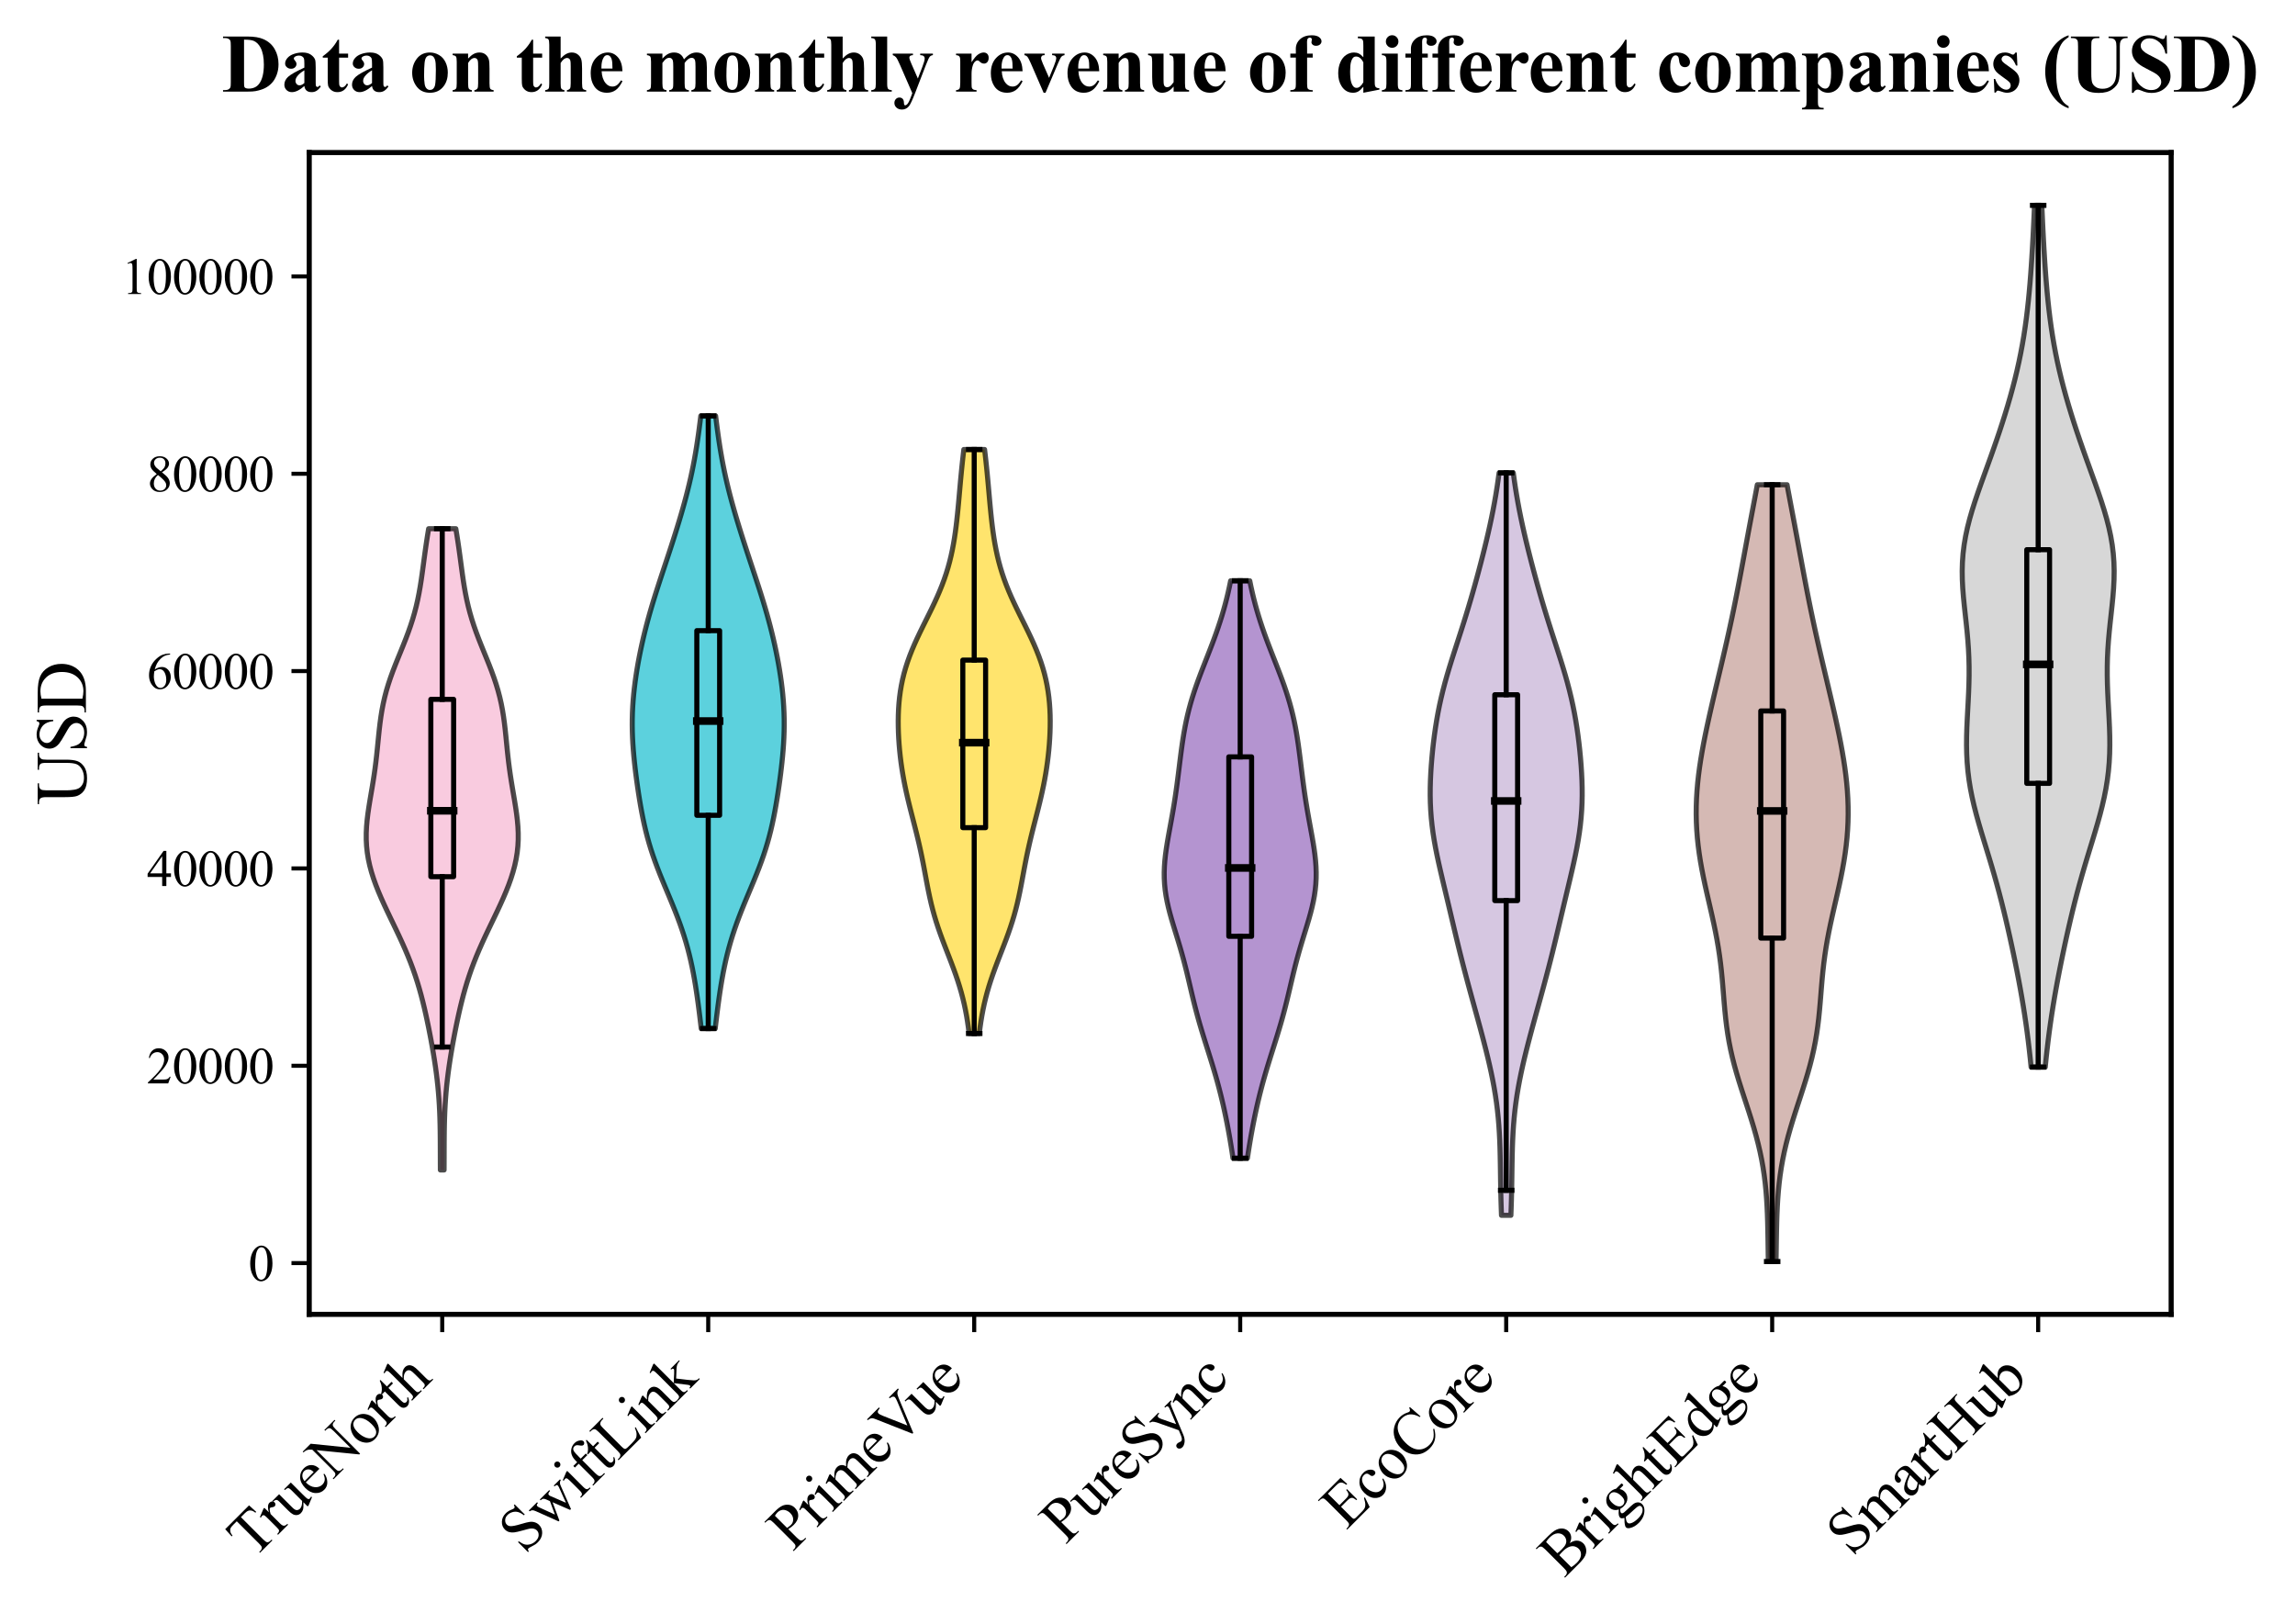 <?xml version="1.0" encoding="utf-8" standalone="no"?>
<!DOCTYPE svg PUBLIC "-//W3C//DTD SVG 1.1//EN"
  "http://www.w3.org/Graphics/SVG/1.1/DTD/svg11.dtd">
<svg xmlns:xlink="http://www.w3.org/1999/xlink" width="452.09pt" height="319.943pt" viewBox="0 0 452.09 319.943" xmlns="http://www.w3.org/2000/svg" version="1.1">
 <defs>
  <style type="text/css">*{stroke-linejoin: round; stroke-linecap: butt}</style>
 </defs>
 <g id="figure_1">
  <g id="patch_1">
   <path d="M 0 319.943 
L 452.09 319.943 
L 452.09 0 
L 0 0 
z
" style="fill: #ffffff"/>
  </g>
  <g id="axes_1">
   <g id="patch_2">
    <path d="M 60.916 258.9 
L 427.696 258.9 
L 427.696 30.045 
L 60.916 30.045 
z
" style="fill: #ffffff"/>
   </g>
   <g id="PolyCollection_1">
    <defs>
     <path id="m0021e127f3" d="M 87.481 -89.48 
L 86.748 -89.48 
L 86.741 -90.756 
L 86.737 -92.032 
L 86.734 -93.307 
L 86.73 -94.583 
L 86.722 -95.859 
L 86.709 -97.135 
L 86.686 -98.411 
L 86.652 -99.687 
L 86.605 -100.963 
L 86.54 -102.239 
L 86.458 -103.515 
L 86.358 -104.791 
L 86.238 -106.067 
L 86.098 -107.342 
L 85.94 -108.618 
L 85.765 -109.894 
L 85.573 -111.17 
L 85.367 -112.446 
L 85.148 -113.722 
L 84.918 -114.998 
L 84.676 -116.274 
L 84.424 -117.55 
L 84.16 -118.826 
L 83.883 -120.102 
L 83.592 -121.377 
L 83.282 -122.653 
L 82.952 -123.929 
L 82.597 -125.205 
L 82.215 -126.481 
L 81.803 -127.757 
L 81.359 -129.033 
L 80.882 -130.309 
L 80.374 -131.585 
L 79.837 -132.861 
L 79.272 -134.137 
L 78.686 -135.412 
L 78.083 -136.688 
L 77.471 -137.964 
L 76.857 -139.24 
L 76.247 -140.516 
L 75.652 -141.792 
L 75.078 -143.068 
L 74.535 -144.344 
L 74.031 -145.62 
L 73.574 -146.896 
L 73.172 -148.172 
L 72.83 -149.447 
L 72.554 -150.723 
L 72.347 -151.999 
L 72.211 -153.275 
L 72.144 -154.551 
L 72.144 -155.827 
L 72.203 -157.103 
L 72.315 -158.379 
L 72.469 -159.655 
L 72.655 -160.931 
L 72.861 -162.207 
L 73.077 -163.482 
L 73.295 -164.758 
L 73.504 -166.034 
L 73.701 -167.31 
L 73.882 -168.586 
L 74.045 -169.862 
L 74.191 -171.138 
L 74.325 -172.414 
L 74.452 -173.69 
L 74.579 -174.966 
L 74.713 -176.241 
L 74.863 -177.517 
L 75.038 -178.793 
L 75.245 -180.069 
L 75.491 -181.345 
L 75.78 -182.621 
L 76.116 -183.897 
L 76.499 -185.173 
L 76.924 -186.449 
L 77.387 -187.725 
L 77.879 -189.001 
L 78.391 -190.276 
L 78.912 -191.552 
L 79.43 -192.828 
L 79.934 -194.104 
L 80.415 -195.38 
L 80.865 -196.656 
L 81.278 -197.932 
L 81.651 -199.208 
L 81.984 -200.484 
L 82.276 -201.76 
L 82.533 -203.036 
L 82.76 -204.311 
L 82.962 -205.587 
L 83.146 -206.863 
L 83.32 -208.139 
L 83.49 -209.415 
L 83.662 -210.691 
L 83.84 -211.967 
L 84.027 -213.243 
L 84.226 -214.519 
L 84.436 -215.795 
L 89.793 -215.795 
L 89.793 -215.795 
L 90.003 -214.519 
L 90.202 -213.243 
L 90.389 -211.967 
L 90.567 -210.691 
L 90.739 -209.415 
L 90.909 -208.139 
L 91.083 -206.863 
L 91.267 -205.587 
L 91.469 -204.311 
L 91.696 -203.036 
L 91.953 -201.76 
L 92.246 -200.484 
L 92.578 -199.208 
L 92.951 -197.932 
L 93.364 -196.656 
L 93.814 -195.38 
L 94.295 -194.104 
L 94.799 -192.828 
L 95.317 -191.552 
L 95.838 -190.276 
L 96.35 -189.001 
L 96.842 -187.725 
L 97.305 -186.449 
L 97.73 -185.173 
L 98.113 -183.897 
L 98.449 -182.621 
L 98.738 -181.345 
L 98.984 -180.069 
L 99.191 -178.793 
L 99.366 -177.517 
L 99.516 -176.241 
L 99.65 -174.966 
L 99.777 -173.69 
L 99.904 -172.414 
L 100.038 -171.138 
L 100.184 -169.862 
L 100.347 -168.586 
L 100.528 -167.31 
L 100.725 -166.034 
L 100.934 -164.758 
L 101.152 -163.482 
L 101.368 -162.207 
L 101.574 -160.931 
L 101.76 -159.655 
L 101.914 -158.379 
L 102.026 -157.103 
L 102.085 -155.827 
L 102.085 -154.551 
L 102.018 -153.275 
L 101.882 -151.999 
L 101.675 -150.723 
L 101.399 -149.447 
L 101.057 -148.172 
L 100.655 -146.896 
L 100.198 -145.62 
L 99.694 -144.344 
L 99.151 -143.068 
L 98.577 -141.792 
L 97.982 -140.516 
L 97.373 -139.24 
L 96.758 -137.964 
L 96.146 -136.688 
L 95.543 -135.412 
L 94.957 -134.137 
L 94.392 -132.861 
L 93.855 -131.585 
L 93.347 -130.309 
L 92.87 -129.033 
L 92.426 -127.757 
L 92.014 -126.481 
L 91.632 -125.205 
L 91.277 -123.929 
L 90.947 -122.653 
L 90.637 -121.377 
L 90.346 -120.102 
L 90.069 -118.826 
L 89.805 -117.55 
L 89.553 -116.274 
L 89.311 -114.998 
L 89.081 -113.722 
L 88.862 -112.446 
L 88.656 -111.17 
L 88.464 -109.894 
L 88.289 -108.618 
L 88.131 -107.342 
L 87.991 -106.067 
L 87.871 -104.791 
L 87.771 -103.515 
L 87.689 -102.239 
L 87.625 -100.963 
L 87.577 -99.687 
L 87.543 -98.411 
L 87.52 -97.135 
L 87.507 -95.859 
L 87.499 -94.583 
L 87.495 -93.307 
L 87.492 -92.032 
L 87.488 -90.756 
L 87.481 -89.48 
z
" style="stroke: #000000; stroke-opacity: 0.7"/>
    </defs>
    <g clip-path="url(#p875fa79458)">
     <use xlink:href="#m0021e127f3" x="0" y="319.943" style="fill: #f7b6d2; fill-opacity: 0.7; stroke: #000000; stroke-opacity: 0.7"/>
    </g>
   </g>
   <g id="PolyCollection_2">
    <defs>
     <path id="mc6cd8cbe1f" d="M 140.893 -117.343 
L 138.13 -117.343 
L 137.989 -118.562 
L 137.842 -119.781 
L 137.69 -121 
L 137.53 -122.219 
L 137.362 -123.438 
L 137.184 -124.657 
L 136.993 -125.875 
L 136.787 -127.094 
L 136.564 -128.313 
L 136.321 -129.532 
L 136.055 -130.751 
L 135.765 -131.97 
L 135.448 -133.189 
L 135.104 -134.408 
L 134.731 -135.627 
L 134.331 -136.846 
L 133.904 -138.065 
L 133.452 -139.284 
L 132.979 -140.503 
L 132.488 -141.722 
L 131.984 -142.941 
L 131.474 -144.16 
L 130.963 -145.379 
L 130.458 -146.598 
L 129.964 -147.817 
L 129.488 -149.036 
L 129.034 -150.255 
L 128.606 -151.474 
L 128.206 -152.693 
L 127.837 -153.911 
L 127.498 -155.13 
L 127.187 -156.349 
L 126.904 -157.568 
L 126.644 -158.787 
L 126.405 -160.006 
L 126.184 -161.225 
L 125.978 -162.444 
L 125.785 -163.663 
L 125.603 -164.882 
L 125.431 -166.101 
L 125.27 -167.32 
L 125.12 -168.539 
L 124.984 -169.758 
L 124.861 -170.977 
L 124.755 -172.196 
L 124.669 -173.415 
L 124.603 -174.634 
L 124.56 -175.853 
L 124.541 -177.072 
L 124.547 -178.291 
L 124.579 -179.51 
L 124.637 -180.729 
L 124.719 -181.947 
L 124.826 -183.166 
L 124.956 -184.385 
L 125.108 -185.604 
L 125.281 -186.823 
L 125.473 -188.042 
L 125.683 -189.261 
L 125.911 -190.48 
L 126.155 -191.699 
L 126.416 -192.918 
L 126.692 -194.137 
L 126.985 -195.356 
L 127.293 -196.575 
L 127.617 -197.794 
L 127.956 -199.013 
L 128.308 -200.232 
L 128.674 -201.451 
L 129.052 -202.67 
L 129.439 -203.889 
L 129.834 -205.108 
L 130.234 -206.327 
L 130.637 -207.546 
L 131.042 -208.765 
L 131.446 -209.983 
L 131.848 -211.202 
L 132.246 -212.421 
L 132.639 -213.64 
L 133.026 -214.859 
L 133.405 -216.078 
L 133.777 -217.297 
L 134.14 -218.516 
L 134.492 -219.735 
L 134.833 -220.954 
L 135.161 -222.173 
L 135.474 -223.392 
L 135.772 -224.611 
L 136.054 -225.83 
L 136.318 -227.049 
L 136.566 -228.268 
L 136.797 -229.487 
L 137.013 -230.706 
L 137.214 -231.925 
L 137.401 -233.144 
L 137.577 -234.363 
L 137.743 -235.582 
L 137.9 -236.801 
L 138.05 -238.019 
L 140.974 -238.019 
L 140.974 -238.019 
L 141.123 -236.801 
L 141.28 -235.582 
L 141.446 -234.363 
L 141.622 -233.144 
L 141.81 -231.925 
L 142.011 -230.706 
L 142.226 -229.487 
L 142.457 -228.268 
L 142.705 -227.049 
L 142.97 -225.83 
L 143.251 -224.611 
L 143.549 -223.392 
L 143.863 -222.173 
L 144.19 -220.954 
L 144.531 -219.735 
L 144.883 -218.516 
L 145.246 -217.297 
L 145.618 -216.078 
L 145.998 -214.859 
L 146.385 -213.64 
L 146.778 -212.421 
L 147.176 -211.202 
L 147.577 -209.983 
L 147.981 -208.765 
L 148.386 -207.546 
L 148.79 -206.327 
L 149.19 -205.108 
L 149.585 -203.889 
L 149.972 -202.67 
L 150.349 -201.451 
L 150.715 -200.232 
L 151.068 -199.013 
L 151.406 -197.794 
L 151.73 -196.575 
L 152.038 -195.356 
L 152.331 -194.137 
L 152.608 -192.918 
L 152.868 -191.699 
L 153.113 -190.48 
L 153.34 -189.261 
L 153.55 -188.042 
L 153.742 -186.823 
L 153.915 -185.604 
L 154.067 -184.385 
L 154.197 -183.166 
L 154.304 -181.947 
L 154.386 -180.729 
L 154.444 -179.51 
L 154.476 -178.291 
L 154.482 -177.072 
L 154.463 -175.853 
L 154.42 -174.634 
L 154.355 -173.415 
L 154.268 -172.196 
L 154.162 -170.977 
L 154.04 -169.758 
L 153.903 -168.539 
L 153.753 -167.32 
L 153.592 -166.101 
L 153.421 -164.882 
L 153.239 -163.663 
L 153.045 -162.444 
L 152.839 -161.225 
L 152.618 -160.006 
L 152.379 -158.787 
L 152.12 -157.568 
L 151.836 -156.349 
L 151.525 -155.13 
L 151.186 -153.911 
L 150.817 -152.693 
L 150.418 -151.474 
L 149.99 -150.255 
L 149.536 -149.036 
L 149.059 -147.817 
L 148.566 -146.598 
L 148.06 -145.379 
L 147.549 -144.16 
L 147.039 -142.941 
L 146.535 -141.722 
L 146.045 -140.503 
L 145.571 -139.284 
L 145.119 -138.065 
L 144.692 -136.846 
L 144.292 -135.627 
L 143.92 -134.408 
L 143.575 -133.189 
L 143.259 -131.97 
L 142.968 -130.751 
L 142.703 -129.532 
L 142.459 -128.313 
L 142.236 -127.094 
L 142.03 -125.875 
L 141.839 -124.657 
L 141.661 -123.438 
L 141.493 -122.219 
L 141.333 -121 
L 141.181 -119.781 
L 141.034 -118.562 
L 140.893 -117.343 
z
" style="stroke: #000000; stroke-opacity: 0.7"/>
    </defs>
    <g clip-path="url(#p875fa79458)">
     <use xlink:href="#mc6cd8cbe1f" x="0" y="319.943" style="fill: #17becf; fill-opacity: 0.7; stroke: #000000; stroke-opacity: 0.7"/>
    </g>
   </g>
   <g id="PolyCollection_3">
    <defs>
     <path id="m40c095c789" d="M 192.91 -116.365 
L 190.908 -116.365 
L 190.76 -117.527 
L 190.592 -118.689 
L 190.4 -119.851 
L 190.181 -121.013 
L 189.934 -122.175 
L 189.657 -123.337 
L 189.349 -124.499 
L 189.009 -125.661 
L 188.641 -126.823 
L 188.246 -127.985 
L 187.827 -129.147 
L 187.392 -130.309 
L 186.944 -131.471 
L 186.492 -132.633 
L 186.043 -133.795 
L 185.603 -134.957 
L 185.179 -136.119 
L 184.776 -137.281 
L 184.399 -138.443 
L 184.05 -139.605 
L 183.73 -140.767 
L 183.437 -141.929 
L 183.169 -143.091 
L 182.923 -144.253 
L 182.692 -145.415 
L 182.471 -146.577 
L 182.255 -147.739 
L 182.038 -148.901 
L 181.815 -150.063 
L 181.582 -151.225 
L 181.337 -152.387 
L 181.078 -153.549 
L 180.806 -154.711 
L 180.523 -155.873 
L 180.23 -157.035 
L 179.933 -158.197 
L 179.634 -159.359 
L 179.338 -160.521 
L 179.049 -161.683 
L 178.771 -162.845 
L 178.508 -164.007 
L 178.263 -165.169 
L 178.036 -166.331 
L 177.83 -167.493 
L 177.644 -168.655 
L 177.48 -169.817 
L 177.338 -170.979 
L 177.216 -172.141 
L 177.116 -173.303 
L 177.037 -174.465 
L 176.98 -175.627 
L 176.947 -176.789 
L 176.938 -177.951 
L 176.957 -179.113 
L 177.005 -180.275 
L 177.086 -181.437 
L 177.203 -182.599 
L 177.357 -183.761 
L 177.553 -184.923 
L 177.791 -186.085 
L 178.075 -187.247 
L 178.404 -188.409 
L 178.778 -189.571 
L 179.195 -190.733 
L 179.653 -191.895 
L 180.148 -193.057 
L 180.675 -194.219 
L 181.226 -195.381 
L 181.794 -196.543 
L 182.371 -197.705 
L 182.948 -198.867 
L 183.518 -200.029 
L 184.072 -201.191 
L 184.603 -202.353 
L 185.105 -203.515 
L 185.574 -204.677 
L 186.006 -205.839 
L 186.4 -207.001 
L 186.756 -208.163 
L 187.074 -209.325 
L 187.356 -210.487 
L 187.606 -211.649 
L 187.826 -212.811 
L 188.02 -213.973 
L 188.192 -215.135 
L 188.345 -216.297 
L 188.482 -217.459 
L 188.607 -218.622 
L 188.723 -219.784 
L 188.832 -220.946 
L 188.936 -222.108 
L 189.039 -223.27 
L 189.142 -224.432 
L 189.248 -225.594 
L 189.359 -226.756 
L 189.475 -227.918 
L 189.598 -229.08 
L 189.728 -230.242 
L 189.866 -231.404 
L 193.952 -231.404 
L 193.952 -231.404 
L 194.089 -230.242 
L 194.22 -229.08 
L 194.343 -227.918 
L 194.459 -226.756 
L 194.569 -225.594 
L 194.675 -224.432 
L 194.779 -223.27 
L 194.882 -222.108 
L 194.986 -220.946 
L 195.095 -219.784 
L 195.21 -218.622 
L 195.335 -217.459 
L 195.472 -216.297 
L 195.625 -215.135 
L 195.797 -213.973 
L 195.991 -212.811 
L 196.212 -211.649 
L 196.461 -210.487 
L 196.744 -209.325 
L 197.062 -208.163 
L 197.418 -207.001 
L 197.812 -205.839 
L 198.244 -204.677 
L 198.713 -203.515 
L 199.215 -202.353 
L 199.746 -201.191 
L 200.3 -200.029 
L 200.869 -198.867 
L 201.447 -197.705 
L 202.024 -196.543 
L 202.592 -195.381 
L 203.143 -194.219 
L 203.669 -193.057 
L 204.164 -191.895 
L 204.622 -190.733 
L 205.04 -189.571 
L 205.414 -188.409 
L 205.743 -187.247 
L 206.026 -186.085 
L 206.265 -184.923 
L 206.46 -183.761 
L 206.615 -182.599 
L 206.731 -181.437 
L 206.812 -180.275 
L 206.861 -179.113 
L 206.879 -177.951 
L 206.871 -176.789 
L 206.838 -175.627 
L 206.781 -174.465 
L 206.702 -173.303 
L 206.602 -172.141 
L 206.48 -170.979 
L 206.337 -169.817 
L 206.173 -168.655 
L 205.988 -167.493 
L 205.782 -166.331 
L 205.555 -165.169 
L 205.309 -164.007 
L 205.046 -162.845 
L 204.769 -161.683 
L 204.48 -160.521 
L 204.184 -159.359 
L 203.885 -158.197 
L 203.587 -157.035 
L 203.295 -155.873 
L 203.011 -154.711 
L 202.74 -153.549 
L 202.481 -152.387 
L 202.236 -151.225 
L 202.003 -150.063 
L 201.78 -148.901 
L 201.563 -147.739 
L 201.346 -146.577 
L 201.126 -145.415 
L 200.895 -144.253 
L 200.648 -143.091 
L 200.381 -141.929 
L 200.088 -140.767 
L 199.768 -139.605 
L 199.418 -138.443 
L 199.041 -137.281 
L 198.639 -136.119 
L 198.215 -134.957 
L 197.775 -133.795 
L 197.325 -132.633 
L 196.873 -131.471 
L 196.426 -130.309 
L 195.99 -129.147 
L 195.572 -127.985 
L 195.177 -126.823 
L 194.808 -125.661 
L 194.469 -124.499 
L 194.161 -123.337 
L 193.883 -122.175 
L 193.636 -121.013 
L 193.418 -119.851 
L 193.226 -118.689 
L 193.057 -117.527 
L 192.91 -116.365 
z
" style="stroke: #000000; stroke-opacity: 0.7"/>
    </defs>
    <g clip-path="url(#p875fa79458)">
     <use xlink:href="#m40c095c789" x="0" y="319.943" style="fill: #ffd92f; fill-opacity: 0.7; stroke: #000000; stroke-opacity: 0.7"/>
    </g>
   </g>
   <g id="PolyCollection_4">
    <defs>
     <path id="m6ec859e02f" d="M 245.731 -91.8 
L 242.881 -91.8 
L 242.71 -92.949 
L 242.529 -94.098 
L 242.338 -95.247 
L 242.138 -96.396 
L 241.928 -97.545 
L 241.708 -98.693 
L 241.477 -99.842 
L 241.235 -100.991 
L 240.981 -102.14 
L 240.714 -103.289 
L 240.433 -104.438 
L 240.138 -105.587 
L 239.83 -106.735 
L 239.507 -107.884 
L 239.172 -109.033 
L 238.826 -110.182 
L 238.471 -111.331 
L 238.111 -112.48 
L 237.747 -113.628 
L 237.385 -114.777 
L 237.027 -115.926 
L 236.677 -117.075 
L 236.338 -118.224 
L 236.011 -119.373 
L 235.698 -120.522 
L 235.398 -121.67 
L 235.11 -122.819 
L 234.832 -123.968 
L 234.561 -125.117 
L 234.291 -126.266 
L 234.02 -127.415 
L 233.743 -128.564 
L 233.455 -129.712 
L 233.155 -130.861 
L 232.84 -132.01 
L 232.511 -133.159 
L 232.17 -134.308 
L 231.819 -135.457 
L 231.465 -136.605 
L 231.114 -137.754 
L 230.773 -138.903 
L 230.453 -140.052 
L 230.16 -141.201 
L 229.903 -142.35 
L 229.688 -143.499 
L 229.522 -144.647 
L 229.407 -145.796 
L 229.345 -146.945 
L 229.335 -148.094 
L 229.375 -149.243 
L 229.459 -150.392 
L 229.583 -151.541 
L 229.738 -152.689 
L 229.918 -153.838 
L 230.115 -154.987 
L 230.323 -156.136 
L 230.534 -157.285 
L 230.745 -158.434 
L 230.95 -159.582 
L 231.148 -160.731 
L 231.337 -161.88 
L 231.515 -163.029 
L 231.683 -164.178 
L 231.842 -165.327 
L 231.993 -166.476 
L 232.138 -167.624 
L 232.281 -168.773 
L 232.422 -169.922 
L 232.567 -171.071 
L 232.717 -172.22 
L 232.876 -173.369 
L 233.049 -174.518 
L 233.238 -175.666 
L 233.448 -176.815 
L 233.68 -177.964 
L 233.938 -179.113 
L 234.223 -180.262 
L 234.536 -181.411 
L 234.876 -182.559 
L 235.243 -183.708 
L 235.634 -184.857 
L 236.046 -186.006 
L 236.475 -187.155 
L 236.917 -188.304 
L 237.366 -189.453 
L 237.817 -190.601 
L 238.266 -191.75 
L 238.708 -192.899 
L 239.14 -194.048 
L 239.557 -195.197 
L 239.957 -196.346 
L 240.338 -197.495 
L 240.699 -198.643 
L 241.038 -199.792 
L 241.356 -200.941 
L 241.653 -202.09 
L 241.929 -203.239 
L 242.185 -204.388 
L 242.422 -205.536 
L 246.19 -205.536 
L 246.19 -205.536 
L 246.427 -204.388 
L 246.683 -203.239 
L 246.959 -202.09 
L 247.256 -200.941 
L 247.574 -199.792 
L 247.913 -198.643 
L 248.274 -197.495 
L 248.655 -196.346 
L 249.055 -195.197 
L 249.472 -194.048 
L 249.903 -192.899 
L 250.346 -191.75 
L 250.795 -190.601 
L 251.246 -189.453 
L 251.695 -188.304 
L 252.137 -187.155 
L 252.566 -186.006 
L 252.978 -184.857 
L 253.369 -183.708 
L 253.736 -182.559 
L 254.076 -181.411 
L 254.389 -180.262 
L 254.674 -179.113 
L 254.932 -177.964 
L 255.164 -176.815 
L 255.374 -175.666 
L 255.563 -174.518 
L 255.736 -173.369 
L 255.895 -172.22 
L 256.045 -171.071 
L 256.19 -169.922 
L 256.331 -168.773 
L 256.474 -167.624 
L 256.619 -166.476 
L 256.77 -165.327 
L 256.929 -164.178 
L 257.097 -163.029 
L 257.275 -161.88 
L 257.464 -160.731 
L 257.661 -159.582 
L 257.867 -158.434 
L 258.078 -157.285 
L 258.289 -156.136 
L 258.497 -154.987 
L 258.694 -153.838 
L 258.874 -152.689 
L 259.029 -151.541 
L 259.152 -150.392 
L 259.237 -149.243 
L 259.277 -148.094 
L 259.267 -146.945 
L 259.205 -145.796 
L 259.09 -144.647 
L 258.924 -143.499 
L 258.709 -142.35 
L 258.452 -141.201 
L 258.159 -140.052 
L 257.838 -138.903 
L 257.498 -137.754 
L 257.147 -136.605 
L 256.793 -135.457 
L 256.442 -134.308 
L 256.101 -133.159 
L 255.772 -132.01 
L 255.457 -130.861 
L 255.157 -129.712 
L 254.869 -128.564 
L 254.592 -127.415 
L 254.321 -126.266 
L 254.051 -125.117 
L 253.78 -123.968 
L 253.502 -122.819 
L 253.214 -121.67 
L 252.914 -120.522 
L 252.601 -119.373 
L 252.274 -118.224 
L 251.934 -117.075 
L 251.585 -115.926 
L 251.227 -114.777 
L 250.865 -113.628 
L 250.501 -112.48 
L 250.141 -111.331 
L 249.786 -110.182 
L 249.44 -109.033 
L 249.105 -107.884 
L 248.782 -106.735 
L 248.473 -105.587 
L 248.179 -104.438 
L 247.898 -103.289 
L 247.631 -102.14 
L 247.377 -100.991 
L 247.135 -99.842 
L 246.904 -98.693 
L 246.684 -97.545 
L 246.474 -96.396 
L 246.274 -95.247 
L 246.083 -94.098 
L 245.902 -92.949 
L 245.731 -91.8 
z
" style="stroke: #000000; stroke-opacity: 0.7"/>
    </defs>
    <g clip-path="url(#p875fa79458)">
     <use xlink:href="#m6ec859e02f" x="0" y="319.943" style="fill: #9467bd; fill-opacity: 0.7; stroke: #000000; stroke-opacity: 0.7"/>
    </g>
   </g>
   <g id="PolyCollection_5">
    <defs>
     <path id="m28660dc168" d="M 297.632 -80.545 
L 295.774 -80.545 
L 295.721 -82.022 
L 295.676 -83.5 
L 295.64 -84.977 
L 295.611 -86.454 
L 295.588 -87.931 
L 295.567 -89.408 
L 295.544 -90.886 
L 295.516 -92.363 
L 295.478 -93.84 
L 295.425 -95.317 
L 295.352 -96.795 
L 295.255 -98.272 
L 295.131 -99.749 
L 294.978 -101.226 
L 294.794 -102.704 
L 294.578 -104.181 
L 294.333 -105.658 
L 294.059 -107.135 
L 293.758 -108.613 
L 293.434 -110.09 
L 293.089 -111.567 
L 292.727 -113.044 
L 292.35 -114.521 
L 291.962 -115.999 
L 291.566 -117.476 
L 291.164 -118.953 
L 290.758 -120.43 
L 290.35 -121.908 
L 289.943 -123.385 
L 289.538 -124.862 
L 289.138 -126.339 
L 288.744 -127.817 
L 288.356 -129.294 
L 287.976 -130.771 
L 287.604 -132.248 
L 287.24 -133.726 
L 286.882 -135.203 
L 286.529 -136.68 
L 286.179 -138.157 
L 285.83 -139.635 
L 285.481 -141.112 
L 285.13 -142.589 
L 284.777 -144.066 
L 284.425 -145.543 
L 284.074 -147.021 
L 283.73 -148.498 
L 283.396 -149.975 
L 283.079 -151.452 
L 282.785 -152.93 
L 282.52 -154.407 
L 282.288 -155.884 
L 282.095 -157.361 
L 281.942 -158.839 
L 281.832 -160.316 
L 281.762 -161.793 
L 281.732 -163.27 
L 281.739 -164.748 
L 281.779 -166.225 
L 281.849 -167.702 
L 281.945 -169.179 
L 282.065 -170.656 
L 282.206 -172.134 
L 282.37 -173.611 
L 282.556 -175.088 
L 282.766 -176.565 
L 283.002 -178.043 
L 283.266 -179.52 
L 283.561 -180.997 
L 283.887 -182.474 
L 284.245 -183.952 
L 284.632 -185.429 
L 285.047 -186.906 
L 285.486 -188.383 
L 285.943 -189.861 
L 286.413 -191.338 
L 286.89 -192.815 
L 287.369 -194.292 
L 287.846 -195.769 
L 288.316 -197.247 
L 288.776 -198.724 
L 289.226 -200.201 
L 289.665 -201.678 
L 290.093 -203.156 
L 290.51 -204.633 
L 290.918 -206.11 
L 291.316 -207.587 
L 291.705 -209.065 
L 292.085 -210.542 
L 292.455 -212.019 
L 292.814 -213.496 
L 293.16 -214.974 
L 293.491 -216.451 
L 293.806 -217.928 
L 294.103 -219.405 
L 294.381 -220.882 
L 294.641 -222.36 
L 294.88 -223.837 
L 295.1 -225.314 
L 295.301 -226.791 
L 298.105 -226.791 
L 298.105 -226.791 
L 298.306 -225.314 
L 298.526 -223.837 
L 298.766 -222.36 
L 299.025 -220.882 
L 299.303 -219.405 
L 299.6 -217.928 
L 299.915 -216.451 
L 300.246 -214.974 
L 300.592 -213.496 
L 300.951 -212.019 
L 301.321 -210.542 
L 301.701 -209.065 
L 302.09 -207.587 
L 302.489 -206.11 
L 302.896 -204.633 
L 303.313 -203.156 
L 303.741 -201.678 
L 304.18 -200.201 
L 304.63 -198.724 
L 305.091 -197.247 
L 305.56 -195.769 
L 306.037 -194.292 
L 306.516 -192.815 
L 306.993 -191.338 
L 307.463 -189.861 
L 307.92 -188.383 
L 308.359 -186.906 
L 308.774 -185.429 
L 309.161 -183.952 
L 309.519 -182.474 
L 309.845 -180.997 
L 310.14 -179.52 
L 310.404 -178.043 
L 310.64 -176.565 
L 310.85 -175.088 
L 311.036 -173.611 
L 311.2 -172.134 
L 311.342 -170.656 
L 311.461 -169.179 
L 311.557 -167.702 
L 311.627 -166.225 
L 311.667 -164.748 
L 311.674 -163.27 
L 311.644 -161.793 
L 311.575 -160.316 
L 311.464 -158.839 
L 311.311 -157.361 
L 311.118 -155.884 
L 310.886 -154.407 
L 310.621 -152.93 
L 310.327 -151.452 
L 310.01 -149.975 
L 309.676 -148.498 
L 309.332 -147.021 
L 308.982 -145.543 
L 308.629 -144.066 
L 308.277 -142.589 
L 307.926 -141.112 
L 307.576 -139.635 
L 307.227 -138.157 
L 306.877 -136.68 
L 306.524 -135.203 
L 306.166 -133.726 
L 305.802 -132.248 
L 305.43 -130.771 
L 305.05 -129.294 
L 304.662 -127.817 
L 304.268 -126.339 
L 303.868 -124.862 
L 303.463 -123.385 
L 303.056 -121.908 
L 302.649 -120.43 
L 302.243 -118.953 
L 301.84 -117.476 
L 301.444 -115.999 
L 301.056 -114.521 
L 300.68 -113.044 
L 300.317 -111.567 
L 299.972 -110.09 
L 299.648 -108.613 
L 299.347 -107.135 
L 299.073 -105.658 
L 298.828 -104.181 
L 298.613 -102.704 
L 298.428 -101.226 
L 298.275 -99.749 
L 298.151 -98.272 
L 298.055 -96.795 
L 297.982 -95.317 
L 297.928 -93.84 
L 297.89 -92.363 
L 297.862 -90.886 
L 297.84 -89.408 
L 297.819 -87.931 
L 297.795 -86.454 
L 297.766 -84.977 
L 297.73 -83.5 
L 297.685 -82.022 
L 297.632 -80.545 
z
" style="stroke: #000000; stroke-opacity: 0.7"/>
    </defs>
    <g clip-path="url(#p875fa79458)">
     <use xlink:href="#m28660dc168" x="0" y="319.943" style="fill: #c5b0d5; fill-opacity: 0.7; stroke: #000000; stroke-opacity: 0.7"/>
    </g>
   </g>
   <g id="PolyCollection_6">
    <defs>
     <path id="m54952ae4df" d="M 349.862 -71.445 
L 348.338 -71.445 
L 348.314 -72.991 
L 348.292 -74.536 
L 348.269 -76.082 
L 348.241 -77.628 
L 348.205 -79.173 
L 348.156 -80.719 
L 348.087 -82.265 
L 347.995 -83.81 
L 347.875 -85.356 
L 347.72 -86.901 
L 347.528 -88.447 
L 347.295 -89.993 
L 347.02 -91.538 
L 346.701 -93.084 
L 346.339 -94.629 
L 345.938 -96.175 
L 345.502 -97.721 
L 345.035 -99.266 
L 344.547 -100.812 
L 344.044 -102.358 
L 343.537 -103.903 
L 343.035 -105.449 
L 342.548 -106.994 
L 342.085 -108.54 
L 341.653 -110.086 
L 341.259 -111.631 
L 340.908 -113.177 
L 340.602 -114.722 
L 340.339 -116.268 
L 340.117 -117.814 
L 339.932 -119.359 
L 339.775 -120.905 
L 339.638 -122.451 
L 339.512 -123.996 
L 339.387 -125.542 
L 339.254 -127.087 
L 339.103 -128.633 
L 338.929 -130.179 
L 338.726 -131.724 
L 338.493 -133.27 
L 338.228 -134.815 
L 337.934 -136.361 
L 337.615 -137.907 
L 337.277 -139.452 
L 336.925 -140.998 
L 336.569 -142.544 
L 336.214 -144.089 
L 335.87 -145.635 
L 335.543 -147.18 
L 335.24 -148.726 
L 334.965 -150.272 
L 334.725 -151.817 
L 334.522 -153.363 
L 334.359 -154.908 
L 334.239 -156.454 
L 334.162 -158 
L 334.13 -159.545 
L 334.141 -161.091 
L 334.194 -162.637 
L 334.29 -164.182 
L 334.424 -165.728 
L 334.594 -167.273 
L 334.799 -168.819 
L 335.033 -170.365 
L 335.294 -171.91 
L 335.578 -173.456 
L 335.882 -175.001 
L 336.203 -176.547 
L 336.538 -178.093 
L 336.883 -179.638 
L 337.237 -181.184 
L 337.596 -182.729 
L 337.96 -184.275 
L 338.327 -185.821 
L 338.693 -187.366 
L 339.059 -188.912 
L 339.422 -190.458 
L 339.78 -192.003 
L 340.133 -193.549 
L 340.48 -195.094 
L 340.819 -196.64 
L 341.151 -198.186 
L 341.474 -199.731 
L 341.79 -201.277 
L 342.098 -202.822 
L 342.399 -204.368 
L 342.695 -205.914 
L 342.986 -207.459 
L 343.275 -209.005 
L 343.562 -210.551 
L 343.848 -212.096 
L 344.135 -213.642 
L 344.423 -215.187 
L 344.713 -216.733 
L 345.004 -218.279 
L 345.297 -219.824 
L 345.59 -221.37 
L 345.881 -222.915 
L 346.17 -224.461 
L 352.031 -224.461 
L 352.031 -224.461 
L 352.319 -222.915 
L 352.61 -221.37 
L 352.903 -219.824 
L 353.196 -218.279 
L 353.488 -216.733 
L 353.778 -215.187 
L 354.066 -213.642 
L 354.353 -212.096 
L 354.639 -210.551 
L 354.926 -209.005 
L 355.214 -207.459 
L 355.506 -205.914 
L 355.801 -204.368 
L 356.103 -202.822 
L 356.411 -201.277 
L 356.726 -199.731 
L 357.05 -198.186 
L 357.381 -196.64 
L 357.72 -195.094 
L 358.067 -193.549 
L 358.42 -192.003 
L 358.779 -190.458 
L 359.142 -188.912 
L 359.507 -187.366 
L 359.874 -185.821 
L 360.24 -184.275 
L 360.604 -182.729 
L 360.964 -181.184 
L 361.318 -179.638 
L 361.663 -178.093 
L 361.997 -176.547 
L 362.318 -175.001 
L 362.622 -173.456 
L 362.906 -171.91 
L 363.168 -170.365 
L 363.402 -168.819 
L 363.606 -167.273 
L 363.777 -165.728 
L 363.911 -164.182 
L 364.006 -162.637 
L 364.06 -161.091 
L 364.071 -159.545 
L 364.038 -158 
L 363.961 -156.454 
L 363.841 -154.908 
L 363.679 -153.363 
L 363.476 -151.817 
L 363.235 -150.272 
L 362.961 -148.726 
L 362.657 -147.18 
L 362.33 -145.635 
L 361.986 -144.089 
L 361.632 -142.544 
L 361.275 -140.998 
L 360.924 -139.452 
L 360.585 -137.907 
L 360.266 -136.361 
L 359.972 -134.815 
L 359.707 -133.27 
L 359.474 -131.724 
L 359.271 -130.179 
L 359.097 -128.633 
L 358.947 -127.087 
L 358.813 -125.542 
L 358.688 -123.996 
L 358.562 -122.451 
L 358.425 -120.905 
L 358.269 -119.359 
L 358.083 -117.814 
L 357.861 -116.268 
L 357.599 -114.722 
L 357.292 -113.177 
L 356.941 -111.631 
L 356.547 -110.086 
L 356.116 -108.54 
L 355.652 -106.994 
L 355.165 -105.449 
L 354.663 -103.903 
L 354.156 -102.358 
L 353.654 -100.812 
L 353.165 -99.266 
L 352.699 -97.721 
L 352.262 -96.175 
L 351.861 -94.629 
L 351.5 -93.084 
L 351.181 -91.538 
L 350.905 -89.993 
L 350.672 -88.447 
L 350.48 -86.901 
L 350.326 -85.356 
L 350.205 -83.81 
L 350.113 -82.265 
L 350.045 -80.719 
L 349.995 -79.173 
L 349.959 -77.628 
L 349.931 -76.082 
L 349.908 -74.536 
L 349.886 -72.991 
L 349.862 -71.445 
z
" style="stroke: #000000; stroke-opacity: 0.7"/>
    </defs>
    <g clip-path="url(#p875fa79458)">
     <use xlink:href="#m54952ae4df" x="0" y="319.943" style="fill: #c49c94; fill-opacity: 0.7; stroke: #000000; stroke-opacity: 0.7"/>
    </g>
   </g>
   <g id="PolyCollection_7">
    <defs>
     <path id="md5d966f030" d="M 402.891 -109.747 
L 400.104 -109.747 
L 399.931 -111.462 
L 399.743 -113.177 
L 399.54 -114.891 
L 399.322 -116.606 
L 399.086 -118.32 
L 398.834 -120.035 
L 398.564 -121.75 
L 398.277 -123.464 
L 397.975 -125.179 
L 397.658 -126.894 
L 397.327 -128.608 
L 396.984 -130.323 
L 396.63 -132.037 
L 396.265 -133.752 
L 395.89 -135.467 
L 395.504 -137.181 
L 395.106 -138.896 
L 394.694 -140.611 
L 394.266 -142.325 
L 393.821 -144.04 
L 393.358 -145.754 
L 392.876 -147.469 
L 392.377 -149.184 
L 391.863 -150.898 
L 391.34 -152.613 
L 390.815 -154.328 
L 390.295 -156.042 
L 389.792 -157.757 
L 389.315 -159.471 
L 388.875 -161.186 
L 388.482 -162.901 
L 388.144 -164.615 
L 387.867 -166.33 
L 387.653 -168.045 
L 387.504 -169.759 
L 387.416 -171.474 
L 387.383 -173.189 
L 387.397 -174.903 
L 387.448 -176.618 
L 387.525 -178.332 
L 387.616 -180.047 
L 387.709 -181.762 
L 387.792 -183.476 
L 387.854 -185.191 
L 387.888 -186.906 
L 387.887 -188.62 
L 387.846 -190.335 
L 387.765 -192.049 
L 387.646 -193.764 
L 387.494 -195.479 
L 387.318 -197.193 
L 387.13 -198.908 
L 386.944 -200.623 
L 386.775 -202.337 
L 386.639 -204.052 
L 386.552 -205.766 
L 386.527 -207.481 
L 386.574 -209.196 
L 386.701 -210.91 
L 386.911 -212.625 
L 387.203 -214.34 
L 387.571 -216.054 
L 388.009 -217.769 
L 388.506 -219.483 
L 389.049 -221.198 
L 389.628 -222.913 
L 390.23 -224.627 
L 390.845 -226.342 
L 391.465 -228.057 
L 392.082 -229.771 
L 392.69 -231.486 
L 393.286 -233.2 
L 393.867 -234.915 
L 394.429 -236.63 
L 394.972 -238.344 
L 395.493 -240.059 
L 395.99 -241.774 
L 396.461 -243.488 
L 396.905 -245.203 
L 397.319 -246.917 
L 397.702 -248.632 
L 398.055 -250.347 
L 398.376 -252.061 
L 398.667 -253.776 
L 398.928 -255.491 
L 399.163 -257.205 
L 399.372 -258.92 
L 399.56 -260.635 
L 399.727 -262.349 
L 399.878 -264.064 
L 400.014 -265.778 
L 400.137 -267.493 
L 400.249 -269.208 
L 400.352 -270.922 
L 400.448 -272.637 
L 400.537 -274.352 
L 400.62 -276.066 
L 400.698 -277.781 
L 400.773 -279.495 
L 402.222 -279.495 
L 402.222 -279.495 
L 402.296 -277.781 
L 402.375 -276.066 
L 402.458 -274.352 
L 402.547 -272.637 
L 402.642 -270.922 
L 402.746 -269.208 
L 402.858 -267.493 
L 402.981 -265.778 
L 403.117 -264.064 
L 403.267 -262.349 
L 403.435 -260.635 
L 403.622 -258.92 
L 403.832 -257.205 
L 404.066 -255.491 
L 404.328 -253.776 
L 404.619 -252.061 
L 404.94 -250.347 
L 405.292 -248.632 
L 405.676 -246.917 
L 406.09 -245.203 
L 406.534 -243.488 
L 407.005 -241.774 
L 407.502 -240.059 
L 408.023 -238.344 
L 408.565 -236.63 
L 409.128 -234.915 
L 409.709 -233.2 
L 410.305 -231.486 
L 410.913 -229.771 
L 411.53 -228.057 
L 412.149 -226.342 
L 412.765 -224.627 
L 413.367 -222.913 
L 413.946 -221.198 
L 414.489 -219.483 
L 414.986 -217.769 
L 415.423 -216.054 
L 415.792 -214.34 
L 416.084 -212.625 
L 416.293 -210.91 
L 416.421 -209.196 
L 416.468 -207.481 
L 416.443 -205.766 
L 416.356 -204.052 
L 416.22 -202.337 
L 416.051 -200.623 
L 415.865 -198.908 
L 415.676 -197.193 
L 415.501 -195.479 
L 415.349 -193.764 
L 415.229 -192.049 
L 415.148 -190.335 
L 415.108 -188.62 
L 415.106 -186.906 
L 415.14 -185.191 
L 415.203 -183.476 
L 415.286 -181.762 
L 415.379 -180.047 
L 415.469 -178.332 
L 415.547 -176.618 
L 415.598 -174.903 
L 415.612 -173.189 
L 415.579 -171.474 
L 415.491 -169.759 
L 415.342 -168.045 
L 415.128 -166.33 
L 414.851 -164.615 
L 414.513 -162.901 
L 414.12 -161.186 
L 413.68 -159.471 
L 413.203 -157.757 
L 412.699 -156.042 
L 412.18 -154.328 
L 411.654 -152.613 
L 411.131 -150.898 
L 410.618 -149.184 
L 410.119 -147.469 
L 409.637 -145.754 
L 409.173 -144.04 
L 408.728 -142.325 
L 408.301 -140.611 
L 407.889 -138.896 
L 407.491 -137.181 
L 407.104 -135.467 
L 406.729 -133.752 
L 406.365 -132.037 
L 406.011 -130.323 
L 405.668 -128.608 
L 405.337 -126.894 
L 405.02 -125.179 
L 404.717 -123.464 
L 404.431 -121.75 
L 404.161 -120.035 
L 403.908 -118.32 
L 403.673 -116.606 
L 403.454 -114.891 
L 403.252 -113.177 
L 403.064 -111.462 
L 402.891 -109.747 
z
" style="stroke: #000000; stroke-opacity: 0.7"/>
    </defs>
    <g clip-path="url(#p875fa79458)">
     <use xlink:href="#md5d966f030" x="0" y="319.943" style="fill: #c7c7c7; fill-opacity: 0.7; stroke: #000000; stroke-opacity: 0.7"/>
    </g>
   </g>
   <g id="matplotlib.axis_1">
    <g id="xtick_1">
     <g id="line2d_1">
      <defs>
       <path id="m3428fad17d" d="M 0 0 
L 0 3.5 
" style="stroke: #000000; stroke-width: 0.8"/>
      </defs>
      <g>
       <use xlink:href="#m3428fad17d" x="87.115" y="258.9" style="stroke: #000000; stroke-width: 0.8"/>
      </g>
     </g>
     <g id="text_1">
      <!-- TrueNorth -->
      <g transform="translate(49.783 307.308) rotate(-45) scale(0.12 -0.12)">
       <defs>
        <path id="TimesNewRomanPSMT-54" d="M 3703 4238 
L 3750 3244 
L 3631 3244 
Q 3597 3506 3538 3619 
Q 3441 3800 3280 3886 
Q 3119 3972 2856 3972 
L 2259 3972 
L 2259 734 
Q 2259 344 2344 247 
Q 2463 116 2709 116 
L 2856 116 
L 2856 0 
L 1059 0 
L 1059 116 
L 1209 116 
Q 1478 116 1591 278 
Q 1659 378 1659 734 
L 1659 3972 
L 1150 3972 
Q 853 3972 728 3928 
Q 566 3869 450 3700 
Q 334 3531 313 3244 
L 194 3244 
L 244 4238 
L 3703 4238 
z
" transform="scale(0.016)"/>
        <path id="TimesNewRomanPSMT-72" d="M 1038 2947 
L 1038 2303 
Q 1397 2947 1775 2947 
Q 1947 2947 2059 2842 
Q 2172 2738 2172 2600 
Q 2172 2478 2090 2393 
Q 2009 2309 1897 2309 
Q 1788 2309 1652 2417 
Q 1516 2525 1450 2525 
Q 1394 2525 1328 2463 
Q 1188 2334 1038 2041 
L 1038 669 
Q 1038 431 1097 309 
Q 1138 225 1241 169 
Q 1344 113 1538 113 
L 1538 0 
L 72 0 
L 72 113 
Q 291 113 397 181 
Q 475 231 506 341 
Q 522 394 522 644 
L 522 1753 
Q 522 2253 501 2348 
Q 481 2444 426 2487 
Q 372 2531 291 2531 
Q 194 2531 72 2484 
L 41 2597 
L 906 2947 
L 1038 2947 
z
" transform="scale(0.016)"/>
        <path id="TimesNewRomanPSMT-75" d="M 2709 2863 
L 2709 1128 
Q 2709 631 2732 520 
Q 2756 409 2807 365 
Q 2859 322 2928 322 
Q 3025 322 3147 375 
L 3191 266 
L 2334 -88 
L 2194 -88 
L 2194 519 
Q 1825 119 1631 15 
Q 1438 -88 1222 -88 
Q 981 -88 804 51 
Q 628 191 559 409 
Q 491 628 491 1028 
L 491 2306 
Q 491 2509 447 2587 
Q 403 2666 317 2708 
Q 231 2750 6 2747 
L 6 2863 
L 1009 2863 
L 1009 947 
Q 1009 547 1148 422 
Q 1288 297 1484 297 
Q 1619 297 1789 381 
Q 1959 466 2194 703 
L 2194 2325 
Q 2194 2569 2105 2655 
Q 2016 2741 1734 2747 
L 1734 2863 
L 2709 2863 
z
" transform="scale(0.016)"/>
        <path id="TimesNewRomanPSMT-65" d="M 681 1784 
Q 678 1147 991 784 
Q 1303 422 1725 422 
Q 2006 422 2214 576 
Q 2422 731 2563 1106 
L 2659 1044 
Q 2594 616 2278 264 
Q 1963 -88 1488 -88 
Q 972 -88 605 314 
Q 238 716 238 1394 
Q 238 2128 614 2539 
Q 991 2950 1559 2950 
Q 2041 2950 2350 2633 
Q 2659 2316 2659 1784 
L 681 1784 
z
M 681 1966 
L 2006 1966 
Q 1991 2241 1941 2353 
Q 1863 2528 1708 2628 
Q 1553 2728 1384 2728 
Q 1125 2728 920 2526 
Q 716 2325 681 1966 
z
" transform="scale(0.016)"/>
        <path id="TimesNewRomanPSMT-4e" d="M -84 4238 
L 1066 4238 
L 3656 1059 
L 3656 3503 
Q 3656 3894 3569 3991 
Q 3453 4122 3203 4122 
L 3056 4122 
L 3056 4238 
L 4531 4238 
L 4531 4122 
L 4381 4122 
Q 4113 4122 4000 3959 
Q 3931 3859 3931 3503 
L 3931 -69 
L 3819 -69 
L 1025 3344 
L 1025 734 
Q 1025 344 1109 247 
Q 1228 116 1475 116 
L 1625 116 
L 1625 0 
L 150 0 
L 150 116 
L 297 116 
Q 569 116 681 278 
Q 750 378 750 734 
L 750 3681 
Q 566 3897 470 3965 
Q 375 4034 191 4094 
Q 100 4122 -84 4122 
L -84 4238 
z
" transform="scale(0.016)"/>
        <path id="TimesNewRomanPSMT-6f" d="M 1600 2947 
Q 2250 2947 2644 2453 
Q 2978 2031 2978 1484 
Q 2978 1100 2793 706 
Q 2609 313 2286 112 
Q 1963 -88 1566 -88 
Q 919 -88 538 428 
Q 216 863 216 1403 
Q 216 1797 411 2186 
Q 606 2575 925 2761 
Q 1244 2947 1600 2947 
z
M 1503 2744 
Q 1338 2744 1170 2645 
Q 1003 2547 900 2300 
Q 797 2053 797 1666 
Q 797 1041 1045 587 
Q 1294 134 1700 134 
Q 2003 134 2200 384 
Q 2397 634 2397 1244 
Q 2397 2006 2069 2444 
Q 1847 2744 1503 2744 
z
" transform="scale(0.016)"/>
        <path id="TimesNewRomanPSMT-74" d="M 1031 3803 
L 1031 2863 
L 1700 2863 
L 1700 2644 
L 1031 2644 
L 1031 788 
Q 1031 509 1111 412 
Q 1191 316 1316 316 
Q 1419 316 1516 380 
Q 1613 444 1666 569 
L 1788 569 
Q 1678 263 1478 108 
Q 1278 -47 1066 -47 
Q 922 -47 784 33 
Q 647 113 581 261 
Q 516 409 516 719 
L 516 2644 
L 63 2644 
L 63 2747 
Q 234 2816 414 2980 
Q 594 3144 734 3369 
Q 806 3488 934 3803 
L 1031 3803 
z
" transform="scale(0.016)"/>
        <path id="TimesNewRomanPSMT-68" d="M 1041 4444 
L 1041 2350 
Q 1388 2731 1591 2839 
Q 1794 2947 1997 2947 
Q 2241 2947 2416 2812 
Q 2591 2678 2675 2391 
Q 2734 2191 2734 1659 
L 2734 647 
Q 2734 375 2778 275 
Q 2809 200 2884 156 
Q 2959 113 3159 113 
L 3159 0 
L 1753 0 
L 1753 113 
L 1819 113 
Q 2019 113 2097 173 
Q 2175 234 2206 353 
Q 2216 403 2216 647 
L 2216 1659 
Q 2216 2128 2167 2275 
Q 2119 2422 2012 2495 
Q 1906 2569 1756 2569 
Q 1603 2569 1437 2487 
Q 1272 2406 1041 2159 
L 1041 647 
Q 1041 353 1073 281 
Q 1106 209 1195 161 
Q 1284 113 1503 113 
L 1503 0 
L 84 0 
L 84 113 
Q 275 113 384 172 
Q 447 203 484 290 
Q 522 378 522 647 
L 522 3238 
Q 522 3728 498 3840 
Q 475 3953 426 3993 
Q 378 4034 297 4034 
Q 231 4034 84 3984 
L 41 4094 
L 897 4444 
L 1041 4444 
z
" transform="scale(0.016)"/>
       </defs>
       <use xlink:href="#TimesNewRomanPSMT-54"/>
       <use xlink:href="#TimesNewRomanPSMT-72" x="57.584"/>
       <use xlink:href="#TimesNewRomanPSMT-75" x="90.885"/>
       <use xlink:href="#TimesNewRomanPSMT-65" x="140.885"/>
       <use xlink:href="#TimesNewRomanPSMT-4e" x="185.27"/>
       <use xlink:href="#TimesNewRomanPSMT-6f" x="257.486"/>
       <use xlink:href="#TimesNewRomanPSMT-72" x="307.486"/>
       <use xlink:href="#TimesNewRomanPSMT-74" x="340.787"/>
       <use xlink:href="#TimesNewRomanPSMT-68" x="368.57"/>
      </g>
     </g>
    </g>
    <g id="xtick_2">
     <g id="line2d_2">
      <g>
       <use xlink:href="#m3428fad17d" x="139.512" y="258.9" style="stroke: #000000; stroke-width: 0.8"/>
      </g>
     </g>
     <g id="text_2">
      <!-- SwiftLink -->
      <g transform="translate(103.285 306.204) rotate(-45) scale(0.12 -0.12)">
       <defs>
        <path id="TimesNewRomanPSMT-53" d="M 2934 4334 
L 2934 2869 
L 2819 2869 
Q 2763 3291 2617 3541 
Q 2472 3791 2203 3937 
Q 1934 4084 1647 4084 
Q 1322 4084 1109 3886 
Q 897 3688 897 3434 
Q 897 3241 1031 3081 
Q 1225 2847 1953 2456 
Q 2547 2138 2764 1967 
Q 2981 1797 3098 1565 
Q 3216 1334 3216 1081 
Q 3216 600 2842 251 
Q 2469 -97 1881 -97 
Q 1697 -97 1534 -69 
Q 1438 -53 1133 45 
Q 828 144 747 144 
Q 669 144 623 97 
Q 578 50 556 -97 
L 441 -97 
L 441 1356 
L 556 1356 
Q 638 900 775 673 
Q 913 447 1195 297 
Q 1478 147 1816 147 
Q 2206 147 2432 353 
Q 2659 559 2659 841 
Q 2659 997 2573 1156 
Q 2488 1316 2306 1453 
Q 2184 1547 1640 1851 
Q 1097 2156 867 2337 
Q 638 2519 519 2737 
Q 400 2956 400 3219 
Q 400 3675 750 4004 
Q 1100 4334 1641 4334 
Q 1978 4334 2356 4169 
Q 2531 4091 2603 4091 
Q 2684 4091 2736 4139 
Q 2788 4188 2819 4334 
L 2934 4334 
z
" transform="scale(0.016)"/>
        <path id="TimesNewRomanPSMT-77" d="M 41 2863 
L 1241 2863 
L 1241 2747 
Q 1075 2734 1023 2687 
Q 972 2641 972 2553 
Q 972 2456 1025 2319 
L 1638 672 
L 2253 2013 
L 2091 2434 
Q 2016 2622 1894 2694 
Q 1825 2738 1638 2747 
L 1638 2863 
L 3000 2863 
L 3000 2747 
Q 2775 2738 2681 2666 
Q 2619 2616 2619 2506 
Q 2619 2444 2644 2378 
L 3294 734 
L 3897 2319 
Q 3959 2488 3959 2588 
Q 3959 2647 3898 2694 
Q 3838 2741 3659 2747 
L 3659 2863 
L 4563 2863 
L 4563 2747 
Q 4291 2706 4163 2378 
L 3206 -88 
L 3078 -88 
L 2363 1741 
L 1528 -88 
L 1413 -88 
L 494 2319 
Q 403 2547 315 2626 
Q 228 2706 41 2747 
L 41 2863 
z
" transform="scale(0.016)"/>
        <path id="TimesNewRomanPSMT-69" d="M 928 4444 
Q 1059 4444 1151 4351 
Q 1244 4259 1244 4128 
Q 1244 3997 1151 3903 
Q 1059 3809 928 3809 
Q 797 3809 703 3903 
Q 609 3997 609 4128 
Q 609 4259 701 4351 
Q 794 4444 928 4444 
z
M 1188 2947 
L 1188 647 
Q 1188 378 1227 289 
Q 1266 200 1342 156 
Q 1419 113 1622 113 
L 1622 0 
L 231 0 
L 231 113 
Q 441 113 512 153 
Q 584 194 626 287 
Q 669 381 669 647 
L 669 1750 
Q 669 2216 641 2353 
Q 619 2453 572 2492 
Q 525 2531 444 2531 
Q 356 2531 231 2484 
L 188 2597 
L 1050 2947 
L 1188 2947 
z
" transform="scale(0.016)"/>
        <path id="TimesNewRomanPSMT-66" d="M 1319 2638 
L 1319 756 
Q 1319 356 1406 250 
Q 1522 113 1716 113 
L 1975 113 
L 1975 0 
L 266 0 
L 266 113 
L 394 113 
Q 519 113 622 175 
Q 725 238 764 344 
Q 803 450 803 756 
L 803 2638 
L 247 2638 
L 247 2863 
L 803 2863 
L 803 3050 
Q 803 3478 940 3775 
Q 1078 4072 1361 4255 
Q 1644 4438 1997 4438 
Q 2325 4438 2600 4225 
Q 2781 4084 2781 3909 
Q 2781 3816 2700 3733 
Q 2619 3650 2525 3650 
Q 2453 3650 2373 3701 
Q 2294 3753 2178 3923 
Q 2063 4094 1966 4153 
Q 1869 4213 1750 4213 
Q 1606 4213 1506 4136 
Q 1406 4059 1362 3898 
Q 1319 3738 1319 3069 
L 1319 2863 
L 2056 2863 
L 2056 2638 
L 1319 2638 
z
" transform="scale(0.016)"/>
        <path id="TimesNewRomanPSMT-4c" d="M 3669 1172 
L 3772 1150 
L 3409 0 
L 128 0 
L 128 116 
L 288 116 
Q 556 116 672 291 
Q 738 391 738 753 
L 738 3488 
Q 738 3884 650 3984 
Q 528 4122 288 4122 
L 128 4122 
L 128 4238 
L 2047 4238 
L 2047 4122 
Q 1709 4125 1573 4059 
Q 1438 3994 1388 3894 
Q 1338 3794 1338 3416 
L 1338 753 
Q 1338 494 1388 397 
Q 1425 331 1503 300 
Q 1581 269 1991 269 
L 2300 269 
Q 2788 269 2984 341 
Q 3181 413 3343 595 
Q 3506 778 3669 1172 
z
" transform="scale(0.016)"/>
        <path id="TimesNewRomanPSMT-6e" d="M 1034 2341 
Q 1538 2947 1994 2947 
Q 2228 2947 2397 2830 
Q 2566 2713 2666 2444 
Q 2734 2256 2734 1869 
L 2734 647 
Q 2734 375 2778 278 
Q 2813 200 2889 156 
Q 2966 113 3172 113 
L 3172 0 
L 1756 0 
L 1756 113 
L 1816 113 
Q 2016 113 2095 173 
Q 2175 234 2206 353 
Q 2219 400 2219 647 
L 2219 1819 
Q 2219 2209 2117 2386 
Q 2016 2563 1775 2563 
Q 1403 2563 1034 2156 
L 1034 647 
Q 1034 356 1069 288 
Q 1113 197 1189 155 
Q 1266 113 1500 113 
L 1500 0 
L 84 0 
L 84 113 
L 147 113 
Q 366 113 442 223 
Q 519 334 519 647 
L 519 1709 
Q 519 2225 495 2337 
Q 472 2450 423 2490 
Q 375 2531 294 2531 
Q 206 2531 84 2484 
L 38 2597 
L 900 2947 
L 1034 2947 
L 1034 2341 
z
" transform="scale(0.016)"/>
        <path id="TimesNewRomanPSMT-6b" d="M 1047 4444 
L 1047 1597 
L 1775 2259 
Q 2006 2472 2044 2528 
Q 2069 2566 2069 2603 
Q 2069 2666 2017 2711 
Q 1966 2756 1847 2763 
L 1847 2863 
L 3091 2863 
L 3091 2763 
Q 2834 2756 2664 2684 
Q 2494 2613 2291 2428 
L 1556 1750 
L 2291 822 
Q 2597 438 2703 334 
Q 2853 188 2966 144 
Q 3044 113 3238 113 
L 3238 0 
L 1847 0 
L 1847 113 
Q 1966 116 2008 148 
Q 2050 181 2050 241 
Q 2050 313 1925 472 
L 1047 1594 
L 1047 644 
Q 1047 366 1086 278 
Q 1125 191 1197 153 
Q 1269 116 1509 113 
L 1509 0 
L 53 0 
L 53 113 
Q 272 113 381 166 
Q 447 200 481 272 
Q 528 375 528 628 
L 528 3234 
Q 528 3731 506 3842 
Q 484 3953 434 3995 
Q 384 4038 303 4038 
Q 238 4038 106 3984 
L 53 4094 
L 903 4444 
L 1047 4444 
z
" transform="scale(0.016)"/>
       </defs>
       <use xlink:href="#TimesNewRomanPSMT-53"/>
       <use xlink:href="#TimesNewRomanPSMT-77" x="55.615"/>
       <use xlink:href="#TimesNewRomanPSMT-69" x="127.832"/>
       <use xlink:href="#TimesNewRomanPSMT-66" x="155.615"/>
       <use xlink:href="#TimesNewRomanPSMT-74" x="188.916"/>
       <use xlink:href="#TimesNewRomanPSMT-4c" x="216.699"/>
       <use xlink:href="#TimesNewRomanPSMT-69" x="277.783"/>
       <use xlink:href="#TimesNewRomanPSMT-6e" x="305.566"/>
       <use xlink:href="#TimesNewRomanPSMT-6b" x="355.566"/>
      </g>
     </g>
    </g>
    <g id="xtick_3">
     <g id="line2d_3">
      <g>
       <use xlink:href="#m3428fad17d" x="191.909" y="258.9" style="stroke: #000000; stroke-width: 0.8"/>
      </g>
     </g>
     <g id="text_3">
      <!-- PrimeVue -->
      <g transform="translate(156.198 305.688) rotate(-45) scale(0.12 -0.12)">
       <defs>
        <path id="TimesNewRomanPSMT-50" d="M 1313 1984 
L 1313 750 
Q 1313 350 1400 253 
Q 1519 116 1759 116 
L 1922 116 
L 1922 0 
L 106 0 
L 106 116 
L 266 116 
Q 534 116 650 291 
Q 713 388 713 750 
L 713 3488 
Q 713 3888 628 3984 
Q 506 4122 266 4122 
L 106 4122 
L 106 4238 
L 1659 4238 
Q 2228 4238 2556 4120 
Q 2884 4003 3109 3725 
Q 3334 3447 3334 3066 
Q 3334 2547 2992 2222 
Q 2650 1897 2025 1897 
Q 1872 1897 1694 1919 
Q 1516 1941 1313 1984 
z
M 1313 2163 
Q 1478 2131 1606 2115 
Q 1734 2100 1825 2100 
Q 2150 2100 2386 2351 
Q 2622 2603 2622 3003 
Q 2622 3278 2509 3514 
Q 2397 3750 2190 3867 
Q 1984 3984 1722 3984 
Q 1563 3984 1313 3925 
L 1313 2163 
z
" transform="scale(0.016)"/>
        <path id="TimesNewRomanPSMT-6d" d="M 1050 2338 
Q 1363 2650 1419 2697 
Q 1559 2816 1721 2881 
Q 1884 2947 2044 2947 
Q 2313 2947 2506 2790 
Q 2700 2634 2766 2338 
Q 3088 2713 3309 2830 
Q 3531 2947 3766 2947 
Q 3994 2947 4170 2830 
Q 4347 2713 4450 2447 
Q 4519 2266 4519 1878 
L 4519 647 
Q 4519 378 4559 278 
Q 4591 209 4675 161 
Q 4759 113 4950 113 
L 4950 0 
L 3538 0 
L 3538 113 
L 3597 113 
Q 3781 113 3884 184 
Q 3956 234 3988 344 
Q 4000 397 4000 647 
L 4000 1878 
Q 4000 2228 3916 2372 
Q 3794 2572 3525 2572 
Q 3359 2572 3192 2489 
Q 3025 2406 2788 2181 
L 2781 2147 
L 2788 2013 
L 2788 647 
Q 2788 353 2820 281 
Q 2853 209 2943 161 
Q 3034 113 3253 113 
L 3253 0 
L 1806 0 
L 1806 113 
Q 2044 113 2133 169 
Q 2222 225 2256 338 
Q 2272 391 2272 647 
L 2272 1878 
Q 2272 2228 2169 2381 
Q 2031 2581 1784 2581 
Q 1616 2581 1450 2491 
Q 1191 2353 1050 2181 
L 1050 647 
Q 1050 366 1089 281 
Q 1128 197 1204 155 
Q 1281 113 1516 113 
L 1516 0 
L 100 0 
L 100 113 
Q 297 113 375 155 
Q 453 197 493 289 
Q 534 381 534 647 
L 534 1741 
Q 534 2213 506 2350 
Q 484 2453 437 2492 
Q 391 2531 309 2531 
Q 222 2531 100 2484 
L 53 2597 
L 916 2947 
L 1050 2947 
L 1050 2338 
z
" transform="scale(0.016)"/>
        <path id="TimesNewRomanPSMT-56" d="M 4544 4238 
L 4544 4122 
Q 4319 4081 4203 3978 
Q 4038 3825 3909 3509 
L 2431 -97 
L 2316 -97 
L 728 3556 
Q 606 3838 556 3900 
Q 478 3997 364 4051 
Q 250 4106 56 4122 
L 56 4238 
L 1788 4238 
L 1788 4122 
Q 1494 4094 1406 4022 
Q 1319 3950 1319 3838 
Q 1319 3681 1463 3350 
L 2541 866 
L 3541 3319 
Q 3688 3681 3688 3822 
Q 3688 3913 3597 3995 
Q 3506 4078 3291 4113 
Q 3275 4116 3238 4122 
L 3238 4238 
L 4544 4238 
z
" transform="scale(0.016)"/>
       </defs>
       <use xlink:href="#TimesNewRomanPSMT-50"/>
       <use xlink:href="#TimesNewRomanPSMT-72" x="55.615"/>
       <use xlink:href="#TimesNewRomanPSMT-69" x="88.916"/>
       <use xlink:href="#TimesNewRomanPSMT-6d" x="116.699"/>
       <use xlink:href="#TimesNewRomanPSMT-65" x="194.482"/>
       <use xlink:href="#TimesNewRomanPSMT-56" x="238.867"/>
       <use xlink:href="#TimesNewRomanPSMT-75" x="305.084"/>
       <use xlink:href="#TimesNewRomanPSMT-65" x="355.084"/>
      </g>
     </g>
    </g>
    <g id="xtick_4">
     <g id="line2d_4">
      <g>
       <use xlink:href="#m3428fad17d" x="244.306" y="258.9" style="stroke: #000000; stroke-width: 0.8"/>
      </g>
     </g>
     <g id="text_4">
      <!-- PureSync -->
      <g transform="translate(209.951 304.3) rotate(-45) scale(0.12 -0.12)">
       <defs>
        <path id="TimesNewRomanPSMT-79" d="M 38 2863 
L 1372 2863 
L 1372 2747 
L 1306 2747 
Q 1166 2747 1095 2686 
Q 1025 2625 1025 2534 
Q 1025 2413 1128 2197 
L 1825 753 
L 2466 2334 
Q 2519 2463 2519 2588 
Q 2519 2644 2497 2672 
Q 2472 2706 2419 2726 
Q 2366 2747 2231 2747 
L 2231 2863 
L 3163 2863 
L 3163 2747 
Q 3047 2734 2984 2696 
Q 2922 2659 2847 2556 
Q 2819 2513 2741 2316 
L 1575 -541 
Q 1406 -956 1132 -1168 
Q 859 -1381 606 -1381 
Q 422 -1381 303 -1275 
Q 184 -1169 184 -1031 
Q 184 -900 270 -820 
Q 356 -741 506 -741 
Q 609 -741 788 -809 
Q 913 -856 944 -856 
Q 1038 -856 1148 -759 
Q 1259 -663 1372 -384 
L 1575 113 
L 547 2272 
Q 500 2369 397 2513 
Q 319 2622 269 2659 
Q 197 2709 38 2747 
L 38 2863 
z
" transform="scale(0.016)"/>
        <path id="TimesNewRomanPSMT-63" d="M 2631 1088 
Q 2516 522 2178 217 
Q 1841 -88 1431 -88 
Q 944 -88 581 321 
Q 219 731 219 1428 
Q 219 2103 620 2525 
Q 1022 2947 1584 2947 
Q 2006 2947 2278 2723 
Q 2550 2500 2550 2259 
Q 2550 2141 2473 2067 
Q 2397 1994 2259 1994 
Q 2075 1994 1981 2113 
Q 1928 2178 1911 2362 
Q 1894 2547 1784 2644 
Q 1675 2738 1481 2738 
Q 1169 2738 978 2506 
Q 725 2200 725 1697 
Q 725 1184 976 792 
Q 1228 400 1656 400 
Q 1963 400 2206 609 
Q 2378 753 2541 1131 
L 2631 1088 
z
" transform="scale(0.016)"/>
       </defs>
       <use xlink:href="#TimesNewRomanPSMT-50"/>
       <use xlink:href="#TimesNewRomanPSMT-75" x="55.615"/>
       <use xlink:href="#TimesNewRomanPSMT-72" x="105.615"/>
       <use xlink:href="#TimesNewRomanPSMT-65" x="138.916"/>
       <use xlink:href="#TimesNewRomanPSMT-53" x="183.301"/>
       <use xlink:href="#TimesNewRomanPSMT-79" x="238.916"/>
       <use xlink:href="#TimesNewRomanPSMT-6e" x="288.916"/>
       <use xlink:href="#TimesNewRomanPSMT-63" x="338.916"/>
      </g>
     </g>
    </g>
    <g id="xtick_5">
     <g id="line2d_5">
      <g>
       <use xlink:href="#m3428fad17d" x="296.703" y="258.9" style="stroke: #000000; stroke-width: 0.8"/>
      </g>
     </g>
     <g id="text_5">
      <!-- EcoCore -->
      <g transform="translate(265.201 301.479) rotate(-45) scale(0.12 -0.12)">
       <defs>
        <path id="TimesNewRomanPSMT-45" d="M 1338 4006 
L 1338 2331 
L 2269 2331 
Q 2631 2331 2753 2441 
Q 2916 2584 2934 2947 
L 3050 2947 
L 3050 1472 
L 2934 1472 
Q 2891 1781 2847 1869 
Q 2791 1978 2662 2040 
Q 2534 2103 2269 2103 
L 1338 2103 
L 1338 706 
Q 1338 425 1363 364 
Q 1388 303 1450 267 
Q 1513 231 1688 231 
L 2406 231 
Q 2766 231 2928 281 
Q 3091 331 3241 478 
Q 3434 672 3638 1063 
L 3763 1063 
L 3397 0 
L 131 0 
L 131 116 
L 281 116 
Q 431 116 566 188 
Q 666 238 702 338 
Q 738 438 738 747 
L 738 3500 
Q 738 3903 656 3997 
Q 544 4122 281 4122 
L 131 4122 
L 131 4238 
L 3397 4238 
L 3444 3309 
L 3322 3309 
Q 3256 3644 3176 3769 
Q 3097 3894 2941 3959 
Q 2816 4006 2500 4006 
L 1338 4006 
z
" transform="scale(0.016)"/>
        <path id="TimesNewRomanPSMT-43" d="M 3853 4334 
L 3950 2894 
L 3853 2894 
Q 3659 3541 3300 3825 
Q 2941 4109 2438 4109 
Q 2016 4109 1675 3895 
Q 1334 3681 1139 3212 
Q 944 2744 944 2047 
Q 944 1472 1128 1050 
Q 1313 628 1683 403 
Q 2053 178 2528 178 
Q 2941 178 3256 354 
Q 3572 531 3950 1056 
L 4047 994 
Q 3728 428 3303 165 
Q 2878 -97 2294 -97 
Q 1241 -97 663 684 
Q 231 1266 231 2053 
Q 231 2688 515 3219 
Q 800 3750 1298 4042 
Q 1797 4334 2388 4334 
Q 2847 4334 3294 4109 
Q 3425 4041 3481 4041 
Q 3566 4041 3628 4100 
Q 3709 4184 3744 4334 
L 3853 4334 
z
" transform="scale(0.016)"/>
       </defs>
       <use xlink:href="#TimesNewRomanPSMT-45"/>
       <use xlink:href="#TimesNewRomanPSMT-63" x="61.084"/>
       <use xlink:href="#TimesNewRomanPSMT-6f" x="105.469"/>
       <use xlink:href="#TimesNewRomanPSMT-43" x="155.469"/>
       <use xlink:href="#TimesNewRomanPSMT-6f" x="222.168"/>
       <use xlink:href="#TimesNewRomanPSMT-72" x="272.168"/>
       <use xlink:href="#TimesNewRomanPSMT-65" x="305.469"/>
      </g>
     </g>
    </g>
    <g id="xtick_6">
     <g id="line2d_6">
      <g>
       <use xlink:href="#m3428fad17d" x="349.1" y="258.9" style="stroke: #000000; stroke-width: 0.8"/>
      </g>
     </g>
     <g id="text_6">
      <!-- BrightEdge -->
      <g transform="translate(308.149 310.912) rotate(-45) scale(0.12 -0.12)">
       <defs>
        <path id="TimesNewRomanPSMT-42" d="M 2956 2163 
Q 3397 2069 3616 1863 
Q 3919 1575 3919 1159 
Q 3919 844 3719 555 
Q 3519 266 3170 133 
Q 2822 0 2106 0 
L 106 0 
L 106 116 
L 266 116 
Q 531 116 647 284 
Q 719 394 719 750 
L 719 3488 
Q 719 3881 628 3984 
Q 506 4122 266 4122 
L 106 4122 
L 106 4238 
L 1938 4238 
Q 2450 4238 2759 4163 
Q 3228 4050 3475 3764 
Q 3722 3478 3722 3106 
Q 3722 2788 3528 2536 
Q 3334 2284 2956 2163 
z
M 1319 2331 
Q 1434 2309 1582 2298 
Q 1731 2288 1909 2288 
Q 2366 2288 2595 2386 
Q 2825 2484 2947 2687 
Q 3069 2891 3069 3131 
Q 3069 3503 2766 3765 
Q 2463 4028 1881 4028 
Q 1569 4028 1319 3959 
L 1319 2331 
z
M 1319 306 
Q 1681 222 2034 222 
Q 2600 222 2897 476 
Q 3194 731 3194 1106 
Q 3194 1353 3059 1581 
Q 2925 1809 2622 1940 
Q 2319 2072 1872 2072 
Q 1678 2072 1540 2065 
Q 1403 2059 1319 2044 
L 1319 306 
z
" transform="scale(0.016)"/>
        <path id="TimesNewRomanPSMT-67" d="M 966 1044 
Q 703 1172 562 1401 
Q 422 1631 422 1909 
Q 422 2334 742 2640 
Q 1063 2947 1563 2947 
Q 1972 2947 2272 2747 
L 2878 2747 
Q 3013 2747 3034 2739 
Q 3056 2731 3066 2713 
Q 3084 2684 3084 2613 
Q 3084 2531 3069 2500 
Q 3059 2484 3036 2475 
Q 3013 2466 2878 2466 
L 2506 2466 
Q 2681 2241 2681 1891 
Q 2681 1491 2375 1206 
Q 2069 922 1553 922 
Q 1341 922 1119 984 
Q 981 866 932 777 
Q 884 688 884 625 
Q 884 572 936 522 
Q 988 472 1138 450 
Q 1225 438 1575 428 
Q 2219 413 2409 384 
Q 2700 344 2873 169 
Q 3047 -6 3047 -263 
Q 3047 -616 2716 -925 
Q 2228 -1381 1444 -1381 
Q 841 -1381 425 -1109 
Q 191 -953 191 -784 
Q 191 -709 225 -634 
Q 278 -519 444 -313 
Q 466 -284 763 25 
Q 600 122 533 198 
Q 466 275 466 372 
Q 466 481 555 628 
Q 644 775 966 1044 
z
M 1509 2797 
Q 1278 2797 1122 2612 
Q 966 2428 966 2047 
Q 966 1553 1178 1281 
Q 1341 1075 1591 1075 
Q 1828 1075 1981 1253 
Q 2134 1431 2134 1813 
Q 2134 2309 1919 2591 
Q 1759 2797 1509 2797 
z
M 934 0 
Q 788 -159 713 -296 
Q 638 -434 638 -550 
Q 638 -700 819 -813 
Q 1131 -1006 1722 -1006 
Q 2284 -1006 2551 -807 
Q 2819 -609 2819 -384 
Q 2819 -222 2659 -153 
Q 2497 -84 2016 -72 
Q 1313 -53 934 0 
z
" transform="scale(0.016)"/>
        <path id="TimesNewRomanPSMT-64" d="M 2222 322 
Q 2013 103 1813 7 
Q 1613 -88 1381 -88 
Q 913 -88 563 304 
Q 213 697 213 1313 
Q 213 1928 600 2439 
Q 988 2950 1597 2950 
Q 1975 2950 2222 2709 
L 2222 3238 
Q 2222 3728 2198 3840 
Q 2175 3953 2125 3993 
Q 2075 4034 2000 4034 
Q 1919 4034 1784 3984 
L 1744 4094 
L 2597 4444 
L 2738 4444 
L 2738 1134 
Q 2738 631 2761 520 
Q 2784 409 2836 365 
Q 2888 322 2956 322 
Q 3041 322 3181 375 
L 3216 266 
L 2366 -88 
L 2222 -88 
L 2222 322 
z
M 2222 541 
L 2222 2016 
Q 2203 2228 2109 2403 
Q 2016 2578 1861 2667 
Q 1706 2756 1559 2756 
Q 1284 2756 1069 2509 
Q 784 2184 784 1559 
Q 784 928 1059 592 
Q 1334 256 1672 256 
Q 1956 256 2222 541 
z
" transform="scale(0.016)"/>
       </defs>
       <use xlink:href="#TimesNewRomanPSMT-42"/>
       <use xlink:href="#TimesNewRomanPSMT-72" x="66.699"/>
       <use xlink:href="#TimesNewRomanPSMT-69" x="100"/>
       <use xlink:href="#TimesNewRomanPSMT-67" x="127.783"/>
       <use xlink:href="#TimesNewRomanPSMT-68" x="177.783"/>
       <use xlink:href="#TimesNewRomanPSMT-74" x="227.783"/>
       <use xlink:href="#TimesNewRomanPSMT-45" x="255.566"/>
       <use xlink:href="#TimesNewRomanPSMT-64" x="316.65"/>
       <use xlink:href="#TimesNewRomanPSMT-67" x="366.65"/>
       <use xlink:href="#TimesNewRomanPSMT-65" x="416.65"/>
      </g>
     </g>
    </g>
    <g id="xtick_7">
     <g id="line2d_7">
      <g>
       <use xlink:href="#m3428fad17d" x="401.497" y="258.9" style="stroke: #000000; stroke-width: 0.8"/>
      </g>
     </g>
     <g id="text_7">
      <!-- SmartHub -->
      <g transform="translate(364.801 306.673) rotate(-45) scale(0.12 -0.12)">
       <defs>
        <path id="TimesNewRomanPSMT-61" d="M 1822 413 
Q 1381 72 1269 19 
Q 1100 -59 909 -59 
Q 613 -59 420 144 
Q 228 347 228 678 
Q 228 888 322 1041 
Q 450 1253 767 1440 
Q 1084 1628 1822 1897 
L 1822 2009 
Q 1822 2438 1686 2597 
Q 1550 2756 1291 2756 
Q 1094 2756 978 2650 
Q 859 2544 859 2406 
L 866 2225 
Q 866 2081 792 2003 
Q 719 1925 600 1925 
Q 484 1925 411 2006 
Q 338 2088 338 2228 
Q 338 2497 613 2722 
Q 888 2947 1384 2947 
Q 1766 2947 2009 2819 
Q 2194 2722 2281 2516 
Q 2338 2381 2338 1966 
L 2338 994 
Q 2338 584 2353 492 
Q 2369 400 2405 369 
Q 2441 338 2488 338 
Q 2538 338 2575 359 
Q 2641 400 2828 588 
L 2828 413 
Q 2478 -56 2159 -56 
Q 2006 -56 1915 50 
Q 1825 156 1822 413 
z
M 1822 616 
L 1822 1706 
Q 1350 1519 1213 1441 
Q 966 1303 859 1153 
Q 753 1003 753 825 
Q 753 600 887 451 
Q 1022 303 1197 303 
Q 1434 303 1822 616 
z
" transform="scale(0.016)"/>
        <path id="TimesNewRomanPSMT-48" d="M 1316 2272 
L 3284 2272 
L 3284 3484 
Q 3284 3809 3244 3913 
Q 3213 3991 3113 4047 
Q 2978 4122 2828 4122 
L 2678 4122 
L 2678 4238 
L 4491 4238 
L 4491 4122 
L 4341 4122 
Q 4191 4122 4056 4050 
Q 3956 4000 3920 3898 
Q 3884 3797 3884 3484 
L 3884 750 
Q 3884 428 3925 325 
Q 3956 247 4053 191 
Q 4191 116 4341 116 
L 4491 116 
L 4491 0 
L 2678 0 
L 2678 116 
L 2828 116 
Q 3088 116 3206 269 
Q 3284 369 3284 750 
L 3284 2041 
L 1316 2041 
L 1316 750 
Q 1316 428 1356 325 
Q 1388 247 1488 191 
Q 1622 116 1772 116 
L 1925 116 
L 1925 0 
L 109 0 
L 109 116 
L 259 116 
Q 522 116 641 269 
Q 716 369 716 750 
L 716 3484 
Q 716 3809 675 3913 
Q 644 3991 547 4047 
Q 409 4122 259 4122 
L 109 4122 
L 109 4238 
L 1925 4238 
L 1925 4122 
L 1772 4122 
Q 1622 4122 1488 4050 
Q 1391 4000 1353 3898 
Q 1316 3797 1316 3484 
L 1316 2272 
z
" transform="scale(0.016)"/>
        <path id="TimesNewRomanPSMT-62" d="M 984 2369 
Q 1400 2947 1881 2947 
Q 2322 2947 2650 2570 
Q 2978 2194 2978 1541 
Q 2978 778 2472 313 
Q 2038 -88 1503 -88 
Q 1253 -88 995 3 
Q 738 94 469 275 
L 469 3241 
Q 469 3728 445 3840 
Q 422 3953 372 3993 
Q 322 4034 247 4034 
Q 159 4034 28 3984 
L -16 4094 
L 844 4444 
L 984 4444 
L 984 2369 
z
M 984 2169 
L 984 456 
Q 1144 300 1314 220 
Q 1484 141 1663 141 
Q 1947 141 2192 453 
Q 2438 766 2438 1363 
Q 2438 1913 2192 2208 
Q 1947 2503 1634 2503 
Q 1469 2503 1303 2419 
Q 1178 2356 984 2169 
z
" transform="scale(0.016)"/>
       </defs>
       <use xlink:href="#TimesNewRomanPSMT-53"/>
       <use xlink:href="#TimesNewRomanPSMT-6d" x="55.615"/>
       <use xlink:href="#TimesNewRomanPSMT-61" x="133.398"/>
       <use xlink:href="#TimesNewRomanPSMT-72" x="177.783"/>
       <use xlink:href="#TimesNewRomanPSMT-74" x="211.084"/>
       <use xlink:href="#TimesNewRomanPSMT-48" x="238.867"/>
       <use xlink:href="#TimesNewRomanPSMT-75" x="311.084"/>
       <use xlink:href="#TimesNewRomanPSMT-62" x="361.084"/>
      </g>
     </g>
    </g>
   </g>
   <g id="matplotlib.axis_2">
    <g id="ytick_1">
     <g id="line2d_8">
      <defs>
       <path id="m1d7d42b28d" d="M 0 0 
L -3.5 0 
" style="stroke: #000000; stroke-width: 0.8"/>
      </defs>
      <g>
       <use xlink:href="#m1d7d42b28d" x="60.916" y="248.807" style="stroke: #000000; stroke-width: 0.8"/>
      </g>
     </g>
     <g id="text_8">
      <!-- 0 -->
      <g transform="translate(48.916 252.279) scale(0.1 -0.1)">
       <defs>
        <path id="TimesNewRomanPSMT-30" d="M 231 2094 
Q 231 2819 450 3342 
Q 669 3866 1031 4122 
Q 1313 4325 1613 4325 
Q 2100 4325 2488 3828 
Q 2972 3213 2972 2159 
Q 2972 1422 2759 906 
Q 2547 391 2217 158 
Q 1888 -75 1581 -75 
Q 975 -75 572 641 
Q 231 1244 231 2094 
z
M 844 2016 
Q 844 1141 1059 588 
Q 1238 122 1591 122 
Q 1759 122 1940 273 
Q 2122 425 2216 781 
Q 2359 1319 2359 2297 
Q 2359 3022 2209 3506 
Q 2097 3866 1919 4016 
Q 1791 4119 1609 4119 
Q 1397 4119 1231 3928 
Q 1006 3669 925 3112 
Q 844 2556 844 2016 
z
" transform="scale(0.016)"/>
       </defs>
       <use xlink:href="#TimesNewRomanPSMT-30"/>
      </g>
     </g>
    </g>
    <g id="ytick_2">
     <g id="line2d_9">
      <g>
       <use xlink:href="#m1d7d42b28d" x="60.916" y="209.935" style="stroke: #000000; stroke-width: 0.8"/>
      </g>
     </g>
     <g id="text_9">
      <!-- 20000 -->
      <g transform="translate(28.916 213.407) scale(0.1 -0.1)">
       <defs>
        <path id="TimesNewRomanPSMT-32" d="M 2934 816 
L 2638 0 
L 138 0 
L 138 116 
Q 1241 1122 1691 1759 
Q 2141 2397 2141 2925 
Q 2141 3328 1894 3587 
Q 1647 3847 1303 3847 
Q 991 3847 742 3664 
Q 494 3481 375 3128 
L 259 3128 
Q 338 3706 661 4015 
Q 984 4325 1469 4325 
Q 1984 4325 2329 3994 
Q 2675 3663 2675 3213 
Q 2675 2891 2525 2569 
Q 2294 2063 1775 1497 
Q 997 647 803 472 
L 1909 472 
Q 2247 472 2383 497 
Q 2519 522 2628 598 
Q 2738 675 2819 816 
L 2934 816 
z
" transform="scale(0.016)"/>
       </defs>
       <use xlink:href="#TimesNewRomanPSMT-32"/>
       <use xlink:href="#TimesNewRomanPSMT-30" x="50"/>
       <use xlink:href="#TimesNewRomanPSMT-30" x="100"/>
       <use xlink:href="#TimesNewRomanPSMT-30" x="150"/>
       <use xlink:href="#TimesNewRomanPSMT-30" x="200"/>
      </g>
     </g>
    </g>
    <g id="ytick_3">
     <g id="line2d_10">
      <g>
       <use xlink:href="#m1d7d42b28d" x="60.916" y="171.064" style="stroke: #000000; stroke-width: 0.8"/>
      </g>
     </g>
     <g id="text_10">
      <!-- 40000 -->
      <g transform="translate(28.916 174.536) scale(0.1 -0.1)">
       <defs>
        <path id="TimesNewRomanPSMT-34" d="M 2978 1563 
L 2978 1119 
L 2409 1119 
L 2409 0 
L 1894 0 
L 1894 1119 
L 100 1119 
L 100 1519 
L 2066 4325 
L 2409 4325 
L 2409 1563 
L 2978 1563 
z
M 1894 1563 
L 1894 3666 
L 406 1563 
L 1894 1563 
z
" transform="scale(0.016)"/>
       </defs>
       <use xlink:href="#TimesNewRomanPSMT-34"/>
       <use xlink:href="#TimesNewRomanPSMT-30" x="50"/>
       <use xlink:href="#TimesNewRomanPSMT-30" x="100"/>
       <use xlink:href="#TimesNewRomanPSMT-30" x="150"/>
       <use xlink:href="#TimesNewRomanPSMT-30" x="200"/>
      </g>
     </g>
    </g>
    <g id="ytick_4">
     <g id="line2d_11">
      <g>
       <use xlink:href="#m1d7d42b28d" x="60.916" y="132.192" style="stroke: #000000; stroke-width: 0.8"/>
      </g>
     </g>
     <g id="text_11">
      <!-- 60000 -->
      <g transform="translate(28.916 135.664) scale(0.1 -0.1)">
       <defs>
        <path id="TimesNewRomanPSMT-36" d="M 2869 4325 
L 2869 4209 
Q 2456 4169 2195 4045 
Q 1934 3922 1679 3669 
Q 1425 3416 1258 3105 
Q 1091 2794 978 2366 
Q 1428 2675 1881 2675 
Q 2316 2675 2634 2325 
Q 2953 1975 2953 1425 
Q 2953 894 2631 456 
Q 2244 -75 1606 -75 
Q 1172 -75 869 213 
Q 275 772 275 1663 
Q 275 2231 503 2743 
Q 731 3256 1154 3653 
Q 1578 4050 1965 4187 
Q 2353 4325 2688 4325 
L 2869 4325 
z
M 925 2138 
Q 869 1716 869 1456 
Q 869 1156 980 804 
Q 1091 453 1309 247 
Q 1469 100 1697 100 
Q 1969 100 2183 356 
Q 2397 613 2397 1088 
Q 2397 1622 2184 2012 
Q 1972 2403 1581 2403 
Q 1463 2403 1327 2353 
Q 1191 2303 925 2138 
z
" transform="scale(0.016)"/>
       </defs>
       <use xlink:href="#TimesNewRomanPSMT-36"/>
       <use xlink:href="#TimesNewRomanPSMT-30" x="50"/>
       <use xlink:href="#TimesNewRomanPSMT-30" x="100"/>
       <use xlink:href="#TimesNewRomanPSMT-30" x="150"/>
       <use xlink:href="#TimesNewRomanPSMT-30" x="200"/>
      </g>
     </g>
    </g>
    <g id="ytick_5">
     <g id="line2d_12">
      <g>
       <use xlink:href="#m1d7d42b28d" x="60.916" y="93.321" style="stroke: #000000; stroke-width: 0.8"/>
      </g>
     </g>
     <g id="text_12">
      <!-- 80000 -->
      <g transform="translate(28.916 96.792) scale(0.1 -0.1)">
       <defs>
        <path id="TimesNewRomanPSMT-38" d="M 1228 2134 
Q 725 2547 579 2797 
Q 434 3047 434 3316 
Q 434 3728 753 4026 
Q 1072 4325 1600 4325 
Q 2113 4325 2425 4047 
Q 2738 3769 2738 3413 
Q 2738 3175 2569 2928 
Q 2400 2681 1866 2347 
Q 2416 1922 2594 1678 
Q 2831 1359 2831 1006 
Q 2831 559 2490 242 
Q 2150 -75 1597 -75 
Q 994 -75 656 303 
Q 388 606 388 966 
Q 388 1247 577 1523 
Q 766 1800 1228 2134 
z
M 1719 2469 
Q 2094 2806 2194 3001 
Q 2294 3197 2294 3444 
Q 2294 3772 2109 3958 
Q 1925 4144 1606 4144 
Q 1288 4144 1088 3959 
Q 888 3775 888 3528 
Q 888 3366 970 3203 
Q 1053 3041 1206 2894 
L 1719 2469 
z
M 1375 2016 
Q 1116 1797 991 1539 
Q 866 1281 866 981 
Q 866 578 1086 336 
Q 1306 94 1647 94 
Q 1984 94 2187 284 
Q 2391 475 2391 747 
Q 2391 972 2272 1150 
Q 2050 1481 1375 2016 
z
" transform="scale(0.016)"/>
       </defs>
       <use xlink:href="#TimesNewRomanPSMT-38"/>
       <use xlink:href="#TimesNewRomanPSMT-30" x="50"/>
       <use xlink:href="#TimesNewRomanPSMT-30" x="100"/>
       <use xlink:href="#TimesNewRomanPSMT-30" x="150"/>
       <use xlink:href="#TimesNewRomanPSMT-30" x="200"/>
      </g>
     </g>
    </g>
    <g id="ytick_6">
     <g id="line2d_13">
      <g>
       <use xlink:href="#m1d7d42b28d" x="60.916" y="54.449" style="stroke: #000000; stroke-width: 0.8"/>
      </g>
     </g>
     <g id="text_13">
      <!-- 100000 -->
      <g transform="translate(23.916 57.921) scale(0.1 -0.1)">
       <defs>
        <path id="TimesNewRomanPSMT-31" d="M 750 3822 
L 1781 4325 
L 1884 4325 
L 1884 747 
Q 1884 391 1914 303 
Q 1944 216 2037 169 
Q 2131 122 2419 116 
L 2419 0 
L 825 0 
L 825 116 
Q 1125 122 1212 167 
Q 1300 213 1334 289 
Q 1369 366 1369 747 
L 1369 3034 
Q 1369 3497 1338 3628 
Q 1316 3728 1258 3775 
Q 1200 3822 1119 3822 
Q 1003 3822 797 3725 
L 750 3822 
z
" transform="scale(0.016)"/>
       </defs>
       <use xlink:href="#TimesNewRomanPSMT-31"/>
       <use xlink:href="#TimesNewRomanPSMT-30" x="50"/>
       <use xlink:href="#TimesNewRomanPSMT-30" x="100"/>
       <use xlink:href="#TimesNewRomanPSMT-30" x="150"/>
       <use xlink:href="#TimesNewRomanPSMT-30" x="200"/>
       <use xlink:href="#TimesNewRomanPSMT-30" x="250"/>
      </g>
     </g>
    </g>
    <g id="text_14">
     <!-- USD -->
     <g transform="translate(16.921 158.476) rotate(-90) scale(0.14 -0.14)">
      <defs>
       <path id="TimesNewRomanPSMT-55" d="M 3053 4122 
L 3053 4238 
L 4553 4238 
L 4553 4122 
L 4394 4122 
Q 4144 4122 4009 3913 
Q 3944 3816 3944 3463 
L 3944 1744 
Q 3944 1106 3817 754 
Q 3691 403 3320 151 
Q 2950 -100 2313 -100 
Q 1619 -100 1259 140 
Q 900 381 750 788 
Q 650 1066 650 1831 
L 650 3488 
Q 650 3878 542 4000 
Q 434 4122 194 4122 
L 34 4122 
L 34 4238 
L 1866 4238 
L 1866 4122 
L 1703 4122 
Q 1441 4122 1328 3956 
Q 1250 3844 1250 3488 
L 1250 1641 
Q 1250 1394 1295 1075 
Q 1341 756 1459 578 
Q 1578 400 1801 284 
Q 2025 169 2350 169 
Q 2766 169 3094 350 
Q 3422 531 3542 814 
Q 3663 1097 3663 1772 
L 3663 3488 
Q 3663 3884 3575 3984 
Q 3453 4122 3213 4122 
L 3053 4122 
z
" transform="scale(0.016)"/>
       <path id="TimesNewRomanPSMT-44" d="M 109 0 
L 109 116 
L 269 116 
Q 538 116 650 288 
Q 719 391 719 750 
L 719 3488 
Q 719 3884 631 3984 
Q 509 4122 269 4122 
L 109 4122 
L 109 4238 
L 1834 4238 
Q 2784 4238 3279 4022 
Q 3775 3806 4076 3303 
Q 4378 2800 4378 2141 
Q 4378 1256 3841 663 
Q 3238 0 2003 0 
L 109 0 
z
M 1319 306 
Q 1716 219 1984 219 
Q 2709 219 3187 728 
Q 3666 1238 3666 2109 
Q 3666 2988 3187 3494 
Q 2709 4000 1959 4000 
Q 1678 4000 1319 3909 
L 1319 306 
z
" transform="scale(0.016)"/>
      </defs>
      <use xlink:href="#TimesNewRomanPSMT-55"/>
      <use xlink:href="#TimesNewRomanPSMT-53" x="72.217"/>
      <use xlink:href="#TimesNewRomanPSMT-44" x="127.832"/>
     </g>
    </g>
   </g>
   <g id="patch_3">
    <path d="M 84.869 172.687 
L 89.36 172.687 
L 89.36 137.759 
L 84.869 137.759 
L 84.869 172.687 
L 84.869 172.687 
z
" clip-path="url(#p875fa79458)" style="fill: none; stroke: #000000; stroke-linejoin: miter"/>
   </g>
   <g id="line2d_14">
    <path d="M 87.115 172.687 
L 87.115 206.238 
" clip-path="url(#p875fa79458)" style="fill: none; stroke: #000000; stroke-linecap: square"/>
   </g>
   <g id="line2d_15">
    <path d="M 87.115 137.759 
L 87.115 104.148 
" clip-path="url(#p875fa79458)" style="fill: none; stroke: #000000; stroke-linecap: square"/>
   </g>
   <g id="line2d_16">
    <path d="M 85.992 206.238 
L 88.237 206.238 
" clip-path="url(#p875fa79458)" style="fill: none; stroke: #000000; stroke-linecap: square"/>
   </g>
   <g id="line2d_17">
    <path d="M 85.992 104.148 
L 88.237 104.148 
" clip-path="url(#p875fa79458)" style="fill: none; stroke: #000000; stroke-linecap: square"/>
   </g>
   <g id="patch_4">
    <path d="M 137.266 160.597 
L 141.757 160.597 
L 141.757 124.224 
L 137.266 124.224 
L 137.266 160.597 
L 137.266 160.597 
z
" clip-path="url(#p875fa79458)" style="fill: none; stroke: #000000; stroke-linejoin: miter"/>
   </g>
   <g id="line2d_18">
    <path d="M 139.512 160.597 
L 139.512 202.6 
" clip-path="url(#p875fa79458)" style="fill: none; stroke: #000000; stroke-linecap: square"/>
   </g>
   <g id="line2d_19">
    <path d="M 139.512 124.224 
L 139.512 81.923 
" clip-path="url(#p875fa79458)" style="fill: none; stroke: #000000; stroke-linecap: square"/>
   </g>
   <g id="line2d_20">
    <path d="M 138.389 202.6 
L 140.634 202.6 
" clip-path="url(#p875fa79458)" style="fill: none; stroke: #000000; stroke-linecap: square"/>
   </g>
   <g id="line2d_21">
    <path d="M 138.389 81.923 
L 140.634 81.923 
" clip-path="url(#p875fa79458)" style="fill: none; stroke: #000000; stroke-linecap: square"/>
   </g>
   <g id="patch_5">
    <path d="M 189.663 163.03 
L 194.154 163.03 
L 194.154 130.029 
L 189.663 130.029 
L 189.663 163.03 
L 189.663 163.03 
z
" clip-path="url(#p875fa79458)" style="fill: none; stroke: #000000; stroke-linejoin: miter"/>
   </g>
   <g id="line2d_22">
    <path d="M 191.909 163.03 
L 191.909 203.578 
" clip-path="url(#p875fa79458)" style="fill: none; stroke: #000000; stroke-linecap: square"/>
   </g>
   <g id="line2d_23">
    <path d="M 191.909 130.029 
L 191.909 88.539 
" clip-path="url(#p875fa79458)" style="fill: none; stroke: #000000; stroke-linecap: square"/>
   </g>
   <g id="line2d_24">
    <path d="M 190.786 203.578 
L 193.032 203.578 
" clip-path="url(#p875fa79458)" style="fill: none; stroke: #000000; stroke-linecap: square"/>
   </g>
   <g id="line2d_25">
    <path d="M 190.786 88.539 
L 193.032 88.539 
" clip-path="url(#p875fa79458)" style="fill: none; stroke: #000000; stroke-linecap: square"/>
   </g>
   <g id="patch_6">
    <path d="M 242.06 184.44 
L 246.552 184.44 
L 246.552 149.088 
L 242.06 149.088 
L 242.06 184.44 
L 242.06 184.44 
z
" clip-path="url(#p875fa79458)" style="fill: none; stroke: #000000; stroke-linejoin: miter"/>
   </g>
   <g id="line2d_26">
    <path d="M 244.306 184.44 
L 244.306 228.143 
" clip-path="url(#p875fa79458)" style="fill: none; stroke: #000000; stroke-linecap: square"/>
   </g>
   <g id="line2d_27">
    <path d="M 244.306 149.088 
L 244.306 114.406 
" clip-path="url(#p875fa79458)" style="fill: none; stroke: #000000; stroke-linecap: square"/>
   </g>
   <g id="line2d_28">
    <path d="M 243.183 228.143 
L 245.429 228.143 
" clip-path="url(#p875fa79458)" style="fill: none; stroke: #000000; stroke-linecap: square"/>
   </g>
   <g id="line2d_29">
    <path d="M 243.183 114.406 
L 245.429 114.406 
" clip-path="url(#p875fa79458)" style="fill: none; stroke: #000000; stroke-linecap: square"/>
   </g>
   <g id="patch_7">
    <path d="M 294.457 177.404 
L 298.949 177.404 
L 298.949 136.85 
L 294.457 136.85 
L 294.457 177.404 
L 294.457 177.404 
z
" clip-path="url(#p875fa79458)" style="fill: none; stroke: #000000; stroke-linejoin: miter"/>
   </g>
   <g id="line2d_30">
    <path d="M 296.703 177.404 
L 296.703 234.463 
" clip-path="url(#p875fa79458)" style="fill: none; stroke: #000000; stroke-linecap: square"/>
   </g>
   <g id="line2d_31">
    <path d="M 296.703 136.85 
L 296.703 93.151 
" clip-path="url(#p875fa79458)" style="fill: none; stroke: #000000; stroke-linecap: square"/>
   </g>
   <g id="line2d_32">
    <path d="M 295.58 234.463 
L 297.826 234.463 
" clip-path="url(#p875fa79458)" style="fill: none; stroke: #000000; stroke-linecap: square"/>
   </g>
   <g id="line2d_33">
    <path d="M 295.58 93.151 
L 297.826 93.151 
" clip-path="url(#p875fa79458)" style="fill: none; stroke: #000000; stroke-linecap: square"/>
   </g>
   <g id="patch_8">
    <path d="M 346.855 184.784 
L 351.346 184.784 
L 351.346 140.043 
L 346.855 140.043 
L 346.855 184.784 
L 346.855 184.784 
z
" clip-path="url(#p875fa79458)" style="fill: none; stroke: #000000; stroke-linejoin: miter"/>
   </g>
   <g id="line2d_34">
    <path d="M 349.1 184.784 
L 349.1 248.498 
" clip-path="url(#p875fa79458)" style="fill: none; stroke: #000000; stroke-linecap: square"/>
   </g>
   <g id="line2d_35">
    <path d="M 349.1 140.043 
L 349.1 95.482 
" clip-path="url(#p875fa79458)" style="fill: none; stroke: #000000; stroke-linecap: square"/>
   </g>
   <g id="line2d_36">
    <path d="M 347.977 248.498 
L 350.223 248.498 
" clip-path="url(#p875fa79458)" style="fill: none; stroke: #000000; stroke-linecap: square"/>
   </g>
   <g id="line2d_37">
    <path d="M 347.977 95.482 
L 350.223 95.482 
" clip-path="url(#p875fa79458)" style="fill: none; stroke: #000000; stroke-linecap: square"/>
   </g>
   <g id="patch_9">
    <path d="M 399.252 154.306 
L 403.743 154.306 
L 403.743 108.276 
L 399.252 108.276 
L 399.252 154.306 
L 399.252 154.306 
z
" clip-path="url(#p875fa79458)" style="fill: none; stroke: #000000; stroke-linejoin: miter"/>
   </g>
   <g id="line2d_38">
    <path d="M 401.497 154.306 
L 401.497 210.196 
" clip-path="url(#p875fa79458)" style="fill: none; stroke: #000000; stroke-linecap: square"/>
   </g>
   <g id="line2d_39">
    <path d="M 401.497 108.276 
L 401.497 40.448 
" clip-path="url(#p875fa79458)" style="fill: none; stroke: #000000; stroke-linecap: square"/>
   </g>
   <g id="line2d_40">
    <path d="M 400.375 210.196 
L 402.62 210.196 
" clip-path="url(#p875fa79458)" style="fill: none; stroke: #000000; stroke-linecap: square"/>
   </g>
   <g id="line2d_41">
    <path d="M 400.375 40.448 
L 402.62 40.448 
" clip-path="url(#p875fa79458)" style="fill: none; stroke: #000000; stroke-linecap: square"/>
   </g>
   <g id="line2d_42">
    <path d="M 84.869 159.711 
L 89.36 159.711 
" clip-path="url(#p875fa79458)" style="fill: none; stroke: #000000; stroke-width: 1.5; stroke-linecap: square"/>
   </g>
   <g id="line2d_43">
    <path d="M 137.266 142.035 
L 141.757 142.035 
" clip-path="url(#p875fa79458)" style="fill: none; stroke: #000000; stroke-width: 1.5; stroke-linecap: square"/>
   </g>
   <g id="line2d_44">
    <path d="M 189.663 146.292 
L 194.154 146.292 
" clip-path="url(#p875fa79458)" style="fill: none; stroke: #000000; stroke-width: 1.5; stroke-linecap: square"/>
   </g>
   <g id="line2d_45">
    <path d="M 242.06 170.969 
L 246.552 170.969 
" clip-path="url(#p875fa79458)" style="fill: none; stroke: #000000; stroke-width: 1.5; stroke-linecap: square"/>
   </g>
   <g id="line2d_46">
    <path d="M 294.457 157.773 
L 298.949 157.773 
" clip-path="url(#p875fa79458)" style="fill: none; stroke: #000000; stroke-width: 1.5; stroke-linecap: square"/>
   </g>
   <g id="line2d_47">
    <path d="M 346.855 159.741 
L 351.346 159.741 
" clip-path="url(#p875fa79458)" style="fill: none; stroke: #000000; stroke-width: 1.5; stroke-linecap: square"/>
   </g>
   <g id="line2d_48">
    <path d="M 399.252 130.871 
L 403.743 130.871 
" clip-path="url(#p875fa79458)" style="fill: none; stroke: #000000; stroke-width: 1.5; stroke-linecap: square"/>
   </g>
   <g id="patch_10">
    <path d="M 60.916 258.9 
L 60.916 30.045 
" style="fill: none; stroke: #000000; stroke-linejoin: miter; stroke-linecap: square"/>
   </g>
   <g id="patch_11">
    <path d="M 427.696 258.9 
L 427.696 30.045 
" style="fill: none; stroke: #000000; stroke-linejoin: miter; stroke-linecap: square"/>
   </g>
   <g id="patch_12">
    <path d="M 60.916 258.9 
L 427.696 258.9 
" style="fill: none; stroke: #000000; stroke-linejoin: miter; stroke-linecap: square"/>
   </g>
   <g id="patch_13">
    <path d="M 60.916 30.045 
L 427.696 30.045 
" style="fill: none; stroke: #000000; stroke-linejoin: miter; stroke-linecap: square"/>
   </g>
   <g id="text_15">
    <!-- Data on the monthly revenue of different companies (USD) -->
    <g transform="translate(43.722 18.045) scale(0.16 -0.16)">
     <defs>
      <path id="TimesNewRomanPS-BoldMT-44" d="M 84 0 
L 84 116 
L 225 116 
Q 409 116 507 173 
Q 606 231 653 331 
Q 681 397 681 725 
L 681 3513 
Q 681 3838 647 3919 
Q 613 4000 508 4061 
Q 403 4122 225 4122 
L 84 4122 
L 84 4238 
L 1981 4238 
Q 2741 4238 3203 4031 
Q 3769 3778 4061 3265 
Q 4353 2753 4353 2106 
Q 4353 1659 4209 1282 
Q 4066 906 3837 661 
Q 3609 416 3311 267 
Q 3013 119 2581 38 
Q 2391 0 1981 0 
L 84 0 
z
M 1700 3997 
L 1700 691 
Q 1700 428 1725 368 
Q 1750 309 1809 278 
Q 1894 231 2053 231 
Q 2575 231 2850 588 
Q 3225 1069 3225 2081 
Q 3225 2897 2969 3384 
Q 2766 3766 2447 3903 
Q 2222 4000 1700 3997 
z
" transform="scale(0.016)"/>
      <path id="TimesNewRomanPS-BoldMT-61" d="M 1828 431 
Q 1294 -41 869 -41 
Q 619 -41 453 123 
Q 288 288 288 534 
Q 288 869 575 1136 
Q 863 1403 1828 1847 
L 1828 2141 
Q 1828 2472 1792 2558 
Q 1756 2644 1656 2708 
Q 1556 2772 1431 2772 
Q 1228 2772 1097 2681 
Q 1016 2625 1016 2550 
Q 1016 2484 1103 2388 
Q 1222 2253 1222 2128 
Q 1222 1975 1108 1867 
Q 994 1759 809 1759 
Q 613 1759 480 1878 
Q 347 1997 347 2156 
Q 347 2381 525 2586 
Q 703 2791 1022 2900 
Q 1341 3009 1684 3009 
Q 2100 3009 2342 2832 
Q 2584 2656 2656 2450 
Q 2700 2319 2700 1847 
L 2700 713 
Q 2700 513 2715 461 
Q 2731 409 2762 384 
Q 2794 359 2834 359 
Q 2916 359 3000 475 
L 3094 400 
Q 2938 169 2770 64 
Q 2603 -41 2391 -41 
Q 2141 -41 2000 76 
Q 1859 194 1828 431 
z
M 1828 659 
L 1828 1638 
Q 1450 1416 1266 1163 
Q 1144 994 1144 822 
Q 1144 678 1247 569 
Q 1325 484 1466 484 
Q 1622 484 1828 659 
z
" transform="scale(0.016)"/>
      <path id="TimesNewRomanPS-BoldMT-74" d="M 1375 3991 
L 1375 2922 
L 2069 2922 
L 2069 2613 
L 1375 2613 
L 1375 809 
Q 1375 556 1398 482 
Q 1422 409 1481 364 
Q 1541 319 1591 319 
Q 1794 319 1975 628 
L 2069 559 
Q 1816 -41 1247 -41 
Q 969 -41 776 114 
Q 584 269 531 459 
Q 500 566 500 1034 
L 500 2613 
L 119 2613 
L 119 2722 
Q 513 3000 789 3306 
Q 1066 3613 1272 3991 
L 1375 3991 
z
" transform="scale(0.016)"/>
      <path id="TimesNewRomanPS-BoldMT-20" transform="scale(0.016)"/>
      <path id="TimesNewRomanPS-BoldMT-6f" d="M 1594 3009 
Q 1975 3009 2303 2812 
Q 2631 2616 2801 2253 
Q 2972 1891 2972 1459 
Q 2972 838 2656 419 
Q 2275 -88 1603 -88 
Q 944 -88 587 375 
Q 231 838 231 1447 
Q 231 2075 595 2542 
Q 959 3009 1594 3009 
z
M 1606 2788 
Q 1447 2788 1333 2667 
Q 1219 2547 1183 2192 
Q 1147 1838 1147 1206 
Q 1147 872 1191 581 
Q 1225 359 1337 243 
Q 1450 128 1594 128 
Q 1734 128 1828 206 
Q 1950 313 1991 503 
Q 2053 800 2053 1703 
Q 2053 2234 1993 2432 
Q 1934 2631 1819 2722 
Q 1738 2788 1606 2788 
z
" transform="scale(0.016)"/>
      <path id="TimesNewRomanPS-BoldMT-6e" d="M 1409 2922 
L 1409 2544 
Q 1634 2788 1840 2898 
Q 2047 3009 2284 3009 
Q 2569 3009 2756 2851 
Q 2944 2694 3006 2459 
Q 3056 2281 3056 1775 
L 3056 638 
Q 3056 300 3117 217 
Q 3178 134 3372 113 
L 3372 0 
L 1894 0 
L 1894 113 
Q 2059 134 2131 250 
Q 2181 328 2181 638 
L 2181 1938 
Q 2181 2297 2153 2390 
Q 2125 2484 2058 2536 
Q 1991 2588 1909 2588 
Q 1641 2588 1409 2203 
L 1409 638 
Q 1409 309 1470 221 
Q 1531 134 1697 113 
L 1697 0 
L 219 0 
L 219 113 
Q 403 131 481 231 
Q 534 300 534 638 
L 534 2288 
Q 534 2619 473 2700 
Q 413 2781 219 2806 
L 219 2922 
L 1409 2922 
z
" transform="scale(0.016)"/>
      <path id="TimesNewRomanPS-BoldMT-68" d="M 1409 4238 
L 1409 2547 
Q 1650 2800 1850 2904 
Q 2050 3009 2266 3009 
Q 2541 3009 2736 2853 
Q 2931 2697 2995 2486 
Q 3059 2275 3059 1775 
L 3059 634 
Q 3059 300 3121 217 
Q 3184 134 3375 113 
L 3375 0 
L 1894 0 
L 1894 113 
Q 2050 134 2128 238 
Q 2184 319 2184 634 
L 2184 1938 
Q 2184 2300 2156 2392 
Q 2128 2484 2061 2536 
Q 1994 2588 1909 2588 
Q 1784 2588 1665 2502 
Q 1547 2416 1409 2200 
L 1409 634 
Q 1409 322 1456 244 
Q 1516 138 1700 113 
L 1700 0 
L 219 0 
L 219 113 
Q 403 131 481 231 
Q 534 300 534 634 
L 534 3603 
Q 534 3934 473 4015 
Q 413 4097 219 4122 
L 219 4238 
L 1409 4238 
z
" transform="scale(0.016)"/>
      <path id="TimesNewRomanPS-BoldMT-65" d="M 2691 1566 
L 1088 1566 
Q 1116 984 1397 647 
Q 1613 388 1916 388 
Q 2103 388 2256 492 
Q 2409 597 2584 869 
L 2691 800 
Q 2453 316 2165 114 
Q 1878 -88 1500 -88 
Q 850 -88 516 413 
Q 247 816 247 1413 
Q 247 2144 642 2576 
Q 1038 3009 1569 3009 
Q 2013 3009 2339 2645 
Q 2666 2281 2691 1566 
z
M 1922 1775 
Q 1922 2278 1867 2465 
Q 1813 2653 1697 2750 
Q 1631 2806 1522 2806 
Q 1359 2806 1256 2647 
Q 1072 2369 1072 1884 
L 1072 1775 
L 1922 1775 
z
" transform="scale(0.016)"/>
      <path id="TimesNewRomanPS-BoldMT-6d" d="M 1428 2922 
L 1428 2538 
Q 1669 2800 1873 2904 
Q 2078 3009 2322 3009 
Q 2603 3009 2793 2878 
Q 2984 2747 3088 2478 
Q 3338 2759 3567 2884 
Q 3797 3009 4047 3009 
Q 4350 3009 4529 2870 
Q 4709 2731 4779 2517 
Q 4850 2303 4850 1834 
L 4850 638 
Q 4850 300 4911 219 
Q 4972 138 5166 113 
L 5166 0 
L 3656 0 
L 3656 113 
Q 3834 128 3919 250 
Q 3975 334 3975 638 
L 3975 1894 
Q 3975 2284 3944 2390 
Q 3913 2497 3845 2548 
Q 3778 2600 3688 2600 
Q 3553 2600 3415 2501 
Q 3278 2403 3138 2206 
L 3138 638 
Q 3138 322 3191 241 
Q 3263 125 3466 113 
L 3466 0 
L 1953 0 
L 1953 113 
Q 2075 119 2145 173 
Q 2216 228 2239 304 
Q 2263 381 2263 638 
L 2263 1894 
Q 2263 2291 2231 2391 
Q 2200 2491 2126 2547 
Q 2053 2603 1969 2603 
Q 1844 2603 1741 2538 
Q 1594 2441 1428 2206 
L 1428 638 
Q 1428 328 1489 229 
Q 1550 131 1744 113 
L 1744 0 
L 238 0 
L 238 113 
Q 422 131 500 231 
Q 553 300 553 638 
L 553 2288 
Q 553 2619 492 2700 
Q 431 2781 238 2806 
L 238 2922 
L 1428 2922 
z
" transform="scale(0.016)"/>
      <path id="TimesNewRomanPS-BoldMT-6c" d="M 1359 4238 
L 1359 606 
Q 1359 297 1431 211 
Q 1503 125 1713 113 
L 1713 0 
L 134 0 
L 134 113 
Q 328 119 422 225 
Q 484 297 484 606 
L 484 3631 
Q 484 3938 412 4023 
Q 341 4109 134 4122 
L 134 4238 
L 1359 4238 
z
" transform="scale(0.016)"/>
      <path id="TimesNewRomanPS-BoldMT-79" d="M 1556 -119 
L 613 2047 
Q 400 2538 298 2650 
Q 197 2763 53 2806 
L 53 2922 
L 1606 2922 
L 1606 2806 
Q 1453 2800 1390 2747 
Q 1328 2694 1328 2619 
Q 1328 2500 1484 2150 
L 1984 1006 
L 2325 1891 
Q 2509 2363 2509 2547 
Q 2509 2663 2432 2731 
Q 2356 2800 2163 2806 
L 2163 2922 
L 3141 2922 
L 3141 2806 
Q 2997 2791 2906 2695 
Q 2816 2600 2603 2047 
L 1769 -119 
Q 1453 -931 1300 -1119 
Q 1084 -1381 759 -1381 
Q 500 -1381 339 -1232 
Q 178 -1084 178 -875 
Q 178 -694 289 -575 
Q 400 -456 563 -456 
Q 719 -456 814 -556 
Q 909 -656 913 -866 
Q 916 -984 941 -1019 
Q 966 -1053 1013 -1053 
Q 1088 -1053 1172 -963 
Q 1297 -831 1466 -363 
L 1556 -119 
z
" transform="scale(0.016)"/>
      <path id="TimesNewRomanPS-BoldMT-72" d="M 1428 2922 
L 1428 2259 
Q 1719 2713 1937 2861 
Q 2156 3009 2359 3009 
Q 2534 3009 2639 2901 
Q 2744 2794 2744 2597 
Q 2744 2388 2642 2272 
Q 2541 2156 2397 2156 
Q 2231 2156 2109 2262 
Q 1988 2369 1966 2381 
Q 1934 2400 1894 2400 
Q 1803 2400 1722 2331 
Q 1594 2225 1528 2028 
Q 1428 1725 1428 1359 
L 1428 688 
L 1431 513 
Q 1431 334 1453 284 
Q 1491 200 1564 161 
Q 1638 122 1813 113 
L 1813 0 
L 234 0 
L 234 113 
Q 425 128 492 217 
Q 559 306 559 688 
L 559 2303 
Q 559 2553 534 2622 
Q 503 2709 443 2750 
Q 384 2791 234 2806 
L 234 2922 
L 1428 2922 
z
" transform="scale(0.016)"/>
      <path id="TimesNewRomanPS-BoldMT-76" d="M 1534 -88 
L 550 2178 
Q 372 2588 272 2697 
Q 200 2778 59 2806 
L 59 2922 
L 1613 2922 
L 1613 2806 
Q 1466 2806 1413 2753 
Q 1338 2684 1338 2591 
Q 1338 2475 1475 2156 
L 1956 1059 
L 2341 2006 
Q 2506 2413 2506 2581 
Q 2506 2678 2436 2739 
Q 2366 2800 2188 2806 
L 2188 2922 
L 3144 2922 
L 3144 2806 
Q 3006 2788 2918 2703 
Q 2831 2619 2656 2206 
L 1681 -88 
L 1534 -88 
z
" transform="scale(0.016)"/>
      <path id="TimesNewRomanPS-BoldMT-75" d="M 3038 2922 
L 3038 634 
Q 3038 300 3100 217 
Q 3163 134 3353 113 
L 3353 0 
L 2163 0 
L 2163 391 
Q 1953 141 1743 26 
Q 1534 -88 1275 -88 
Q 1028 -88 836 64 
Q 644 216 578 419 
Q 513 622 513 1128 
L 513 2288 
Q 513 2619 452 2700 
Q 391 2781 197 2806 
L 197 2922 
L 1388 2922 
L 1388 925 
Q 1388 613 1417 522 
Q 1447 431 1511 384 
Q 1575 338 1659 338 
Q 1772 338 1863 397 
Q 1988 478 2163 725 
L 2163 2288 
Q 2163 2619 2102 2700 
Q 2041 2781 1847 2806 
L 1847 2922 
L 3038 2922 
z
" transform="scale(0.016)"/>
      <path id="TimesNewRomanPS-BoldMT-66" d="M 1497 2616 
L 1497 588 
Q 1497 294 1559 219 
Q 1659 103 1928 113 
L 1928 0 
L 206 0 
L 206 113 
Q 403 116 486 158 
Q 569 200 600 275 
Q 631 350 631 588 
L 631 2616 
L 206 2616 
L 206 2922 
L 631 2922 
L 631 3138 
L 628 3284 
Q 628 3734 958 4034 
Q 1288 4334 1850 4334 
Q 2234 4334 2420 4190 
Q 2606 4047 2606 3872 
Q 2606 3731 2490 3628 
Q 2375 3525 2184 3525 
Q 2022 3525 1926 3609 
Q 1831 3694 1831 3797 
Q 1831 3825 1850 3913 
Q 1863 3966 1863 4013 
Q 1863 4078 1825 4109 
Q 1775 4156 1703 4156 
Q 1613 4156 1552 4081 
Q 1491 4006 1491 3841 
L 1497 3294 
L 1497 2922 
L 1928 2922 
L 1928 2616 
L 1497 2616 
z
" transform="scale(0.016)"/>
      <path id="TimesNewRomanPS-BoldMT-64" d="M 3056 4238 
L 3056 875 
Q 3056 534 3075 472 
Q 3100 369 3170 319 
Q 3241 269 3416 256 
L 3416 153 
L 2181 -88 
L 2181 375 
Q 1959 106 1786 9 
Q 1613 -88 1394 -88 
Q 834 -88 509 413 
Q 247 819 247 1409 
Q 247 1881 409 2254 
Q 572 2628 855 2818 
Q 1138 3009 1463 3009 
Q 1672 3009 1834 2928 
Q 1997 2847 2181 2644 
L 2181 3525 
Q 2181 3859 2153 3928 
Q 2116 4019 2041 4062 
Q 1966 4106 1759 4106 
L 1759 4238 
L 3056 4238 
z
M 2181 2256 
Q 1950 2700 1616 2700 
Q 1500 2700 1425 2638 
Q 1309 2541 1236 2297 
Q 1163 2053 1163 1550 
Q 1163 997 1244 731 
Q 1325 466 1466 347 
Q 1538 288 1663 288 
Q 1938 288 2181 719 
L 2181 2256 
z
" transform="scale(0.016)"/>
      <path id="TimesNewRomanPS-BoldMT-69" d="M 919 4338 
Q 1122 4338 1262 4195 
Q 1403 4053 1403 3853 
Q 1403 3653 1261 3512 
Q 1119 3372 919 3372 
Q 719 3372 578 3512 
Q 438 3653 438 3853 
Q 438 4053 578 4195 
Q 719 4338 919 4338 
z
M 1356 2922 
L 1356 606 
Q 1356 297 1428 211 
Q 1500 125 1709 113 
L 1709 0 
L 131 0 
L 131 113 
Q 325 119 419 225 
Q 481 297 481 606 
L 481 2313 
Q 481 2622 409 2708 
Q 338 2794 131 2806 
L 131 2922 
L 1356 2922 
z
" transform="scale(0.016)"/>
      <path id="TimesNewRomanPS-BoldMT-63" d="M 2600 753 
L 2697 678 
Q 2491 291 2183 101 
Q 1875 -88 1528 -88 
Q 944 -88 594 353 
Q 244 794 244 1413 
Q 244 2009 563 2463 
Q 947 3009 1622 3009 
Q 2075 3009 2342 2781 
Q 2609 2553 2609 2272 
Q 2609 2094 2501 1987 
Q 2394 1881 2219 1881 
Q 2034 1881 1914 2003 
Q 1794 2125 1766 2438 
Q 1747 2634 1675 2713 
Q 1603 2791 1506 2791 
Q 1356 2791 1250 2631 
Q 1088 2391 1088 1894 
Q 1088 1481 1219 1104 
Q 1350 728 1578 544 
Q 1750 409 1984 409 
Q 2138 409 2275 481 
Q 2413 553 2600 753 
z
" transform="scale(0.016)"/>
      <path id="TimesNewRomanPS-BoldMT-70" d="M 1347 297 
L 1347 -791 
Q 1347 -1016 1383 -1097 
Q 1419 -1178 1494 -1215 
Q 1569 -1253 1788 -1253 
L 1788 -1369 
L 122 -1369 
L 122 -1253 
Q 316 -1247 409 -1144 
Q 472 -1072 472 -772 
L 472 2313 
Q 472 2622 400 2708 
Q 328 2794 122 2806 
L 122 2922 
L 1347 2922 
L 1347 2538 
Q 1500 2763 1659 2863 
Q 1888 3009 2156 3009 
Q 2478 3009 2742 2806 
Q 3006 2603 3143 2245 
Q 3281 1888 3281 1475 
Q 3281 1031 3139 664 
Q 2997 297 2726 104 
Q 2456 -88 2125 -88 
Q 1884 -88 1675 19 
Q 1519 100 1347 297 
z
M 1347 613 
Q 1616 231 1922 231 
Q 2091 231 2200 409 
Q 2363 672 2363 1409 
Q 2363 2166 2184 2444 
Q 2066 2628 1866 2628 
Q 1550 2628 1347 2172 
L 1347 613 
z
" transform="scale(0.016)"/>
      <path id="TimesNewRomanPS-BoldMT-73" d="M 2063 3003 
L 2109 2006 
L 2003 2006 
Q 1813 2450 1608 2612 
Q 1403 2775 1200 2775 
Q 1072 2775 981 2689 
Q 891 2603 891 2491 
Q 891 2406 953 2328 
Q 1053 2200 1512 1889 
Q 1972 1578 2117 1361 
Q 2263 1144 2263 875 
Q 2263 631 2141 397 
Q 2019 163 1797 37 
Q 1575 -88 1306 -88 
Q 1097 -88 747 44 
Q 653 78 619 78 
Q 516 78 447 -78 
L 344 -78 
L 294 972 
L 400 972 
Q 541 559 786 353 
Q 1031 147 1250 147 
Q 1400 147 1495 239 
Q 1591 331 1591 463 
Q 1591 613 1497 722 
Q 1403 831 1078 1053 
Q 600 1384 459 1559 
Q 253 1816 253 2125 
Q 253 2463 486 2736 
Q 719 3009 1159 3009 
Q 1397 3009 1619 2894 
Q 1703 2847 1756 2847 
Q 1813 2847 1847 2870 
Q 1881 2894 1956 3003 
L 2063 3003 
z
" transform="scale(0.016)"/>
      <path id="TimesNewRomanPS-BoldMT-28" d="M 2056 4334 
L 2056 4191 
Q 1731 3978 1578 3775 
Q 1366 3494 1247 3053 
Q 1097 2506 1097 1525 
Q 1097 600 1233 87 
Q 1369 -425 1603 -741 
Q 1766 -959 2056 -1125 
L 2056 -1281 
Q 1303 -1028 779 -248 
Q 256 531 256 1544 
Q 256 2544 778 3314 
Q 1300 4084 2056 4334 
z
" transform="scale(0.016)"/>
      <path id="TimesNewRomanPS-BoldMT-55" d="M 150 4238 
L 2338 4238 
L 2338 4122 
L 2228 4122 
Q 1981 4122 1889 4070 
Q 1797 4019 1758 3928 
Q 1719 3838 1719 3475 
L 1719 1400 
Q 1719 831 1805 647 
Q 1891 463 2087 341 
Q 2284 219 2584 219 
Q 2928 219 3170 373 
Q 3413 528 3533 800 
Q 3653 1072 3653 1747 
L 3653 3475 
Q 3653 3759 3593 3881 
Q 3534 4003 3444 4050 
Q 3303 4122 3047 4122 
L 3047 4238 
L 4513 4238 
L 4513 4122 
L 4425 4122 
Q 4247 4122 4128 4050 
Q 4009 3978 3956 3834 
Q 3916 3734 3916 3475 
L 3916 1866 
Q 3916 1119 3817 787 
Q 3719 456 3337 178 
Q 2956 -100 2297 -100 
Q 1747 -100 1447 47 
Q 1038 247 869 559 
Q 700 872 700 1400 
L 700 3475 
Q 700 3841 659 3930 
Q 619 4019 519 4072 
Q 419 4125 150 4122 
L 150 4238 
z
" transform="scale(0.016)"/>
      <path id="TimesNewRomanPS-BoldMT-53" d="M 3006 4334 
L 3041 2922 
L 2913 2922 
Q 2822 3453 2467 3776 
Q 2113 4100 1700 4100 
Q 1381 4100 1195 3929 
Q 1009 3759 1009 3538 
Q 1009 3397 1075 3288 
Q 1166 3141 1366 2997 
Q 1513 2894 2044 2631 
Q 2788 2266 3047 1941 
Q 3303 1616 3303 1197 
Q 3303 666 2889 283 
Q 2475 -100 1838 -100 
Q 1638 -100 1459 -59 
Q 1281 -19 1013 94 
Q 863 156 766 156 
Q 684 156 593 93 
Q 503 31 447 -97 
L 331 -97 
L 331 1503 
L 447 1503 
Q 584 828 976 473 
Q 1369 119 1822 119 
Q 2172 119 2380 309 
Q 2588 500 2588 753 
Q 2588 903 2508 1043 
Q 2428 1184 2265 1311 
Q 2103 1438 1691 1641 
Q 1113 1925 859 2125 
Q 606 2325 470 2572 
Q 334 2819 334 3116 
Q 334 3622 706 3978 
Q 1078 4334 1644 4334 
Q 1850 4334 2044 4284 
Q 2191 4247 2402 4145 
Q 2613 4044 2697 4044 
Q 2778 4044 2825 4094 
Q 2872 4144 2913 4334 
L 3006 4334 
z
" transform="scale(0.016)"/>
      <path id="TimesNewRomanPS-BoldMT-29" d="M 78 -1281 
L 78 -1138 
Q 403 -922 556 -719 
Q 766 -438 888 0 
Q 1038 550 1038 1531 
Q 1038 2456 902 2967 
Q 766 3478 531 3794 
Q 369 4013 78 4178 
L 78 4334 
Q 831 4081 1354 3301 
Q 1878 2522 1878 1509 
Q 1878 513 1354 -257 
Q 831 -1028 78 -1281 
z
" transform="scale(0.016)"/>
     </defs>
     <use xlink:href="#TimesNewRomanPS-BoldMT-44"/>
     <use xlink:href="#TimesNewRomanPS-BoldMT-61" x="72.217"/>
     <use xlink:href="#TimesNewRomanPS-BoldMT-74" x="122.217"/>
     <use xlink:href="#TimesNewRomanPS-BoldMT-61" x="155.518"/>
     <use xlink:href="#TimesNewRomanPS-BoldMT-20" x="205.518"/>
     <use xlink:href="#TimesNewRomanPS-BoldMT-6f" x="230.518"/>
     <use xlink:href="#TimesNewRomanPS-BoldMT-6e" x="280.518"/>
     <use xlink:href="#TimesNewRomanPS-BoldMT-20" x="336.133"/>
     <use xlink:href="#TimesNewRomanPS-BoldMT-74" x="361.133"/>
     <use xlink:href="#TimesNewRomanPS-BoldMT-68" x="394.434"/>
     <use xlink:href="#TimesNewRomanPS-BoldMT-65" x="450.049"/>
     <use xlink:href="#TimesNewRomanPS-BoldMT-20" x="494.434"/>
     <use xlink:href="#TimesNewRomanPS-BoldMT-6d" x="519.434"/>
     <use xlink:href="#TimesNewRomanPS-BoldMT-6f" x="602.734"/>
     <use xlink:href="#TimesNewRomanPS-BoldMT-6e" x="652.734"/>
     <use xlink:href="#TimesNewRomanPS-BoldMT-74" x="708.35"/>
     <use xlink:href="#TimesNewRomanPS-BoldMT-68" x="741.65"/>
     <use xlink:href="#TimesNewRomanPS-BoldMT-6c" x="797.266"/>
     <use xlink:href="#TimesNewRomanPS-BoldMT-79" x="825.049"/>
     <use xlink:href="#TimesNewRomanPS-BoldMT-20" x="875.049"/>
     <use xlink:href="#TimesNewRomanPS-BoldMT-72" x="900.049"/>
     <use xlink:href="#TimesNewRomanPS-BoldMT-65" x="942.684"/>
     <use xlink:href="#TimesNewRomanPS-BoldMT-76" x="987.068"/>
     <use xlink:href="#TimesNewRomanPS-BoldMT-65" x="1037.068"/>
     <use xlink:href="#TimesNewRomanPS-BoldMT-6e" x="1081.453"/>
     <use xlink:href="#TimesNewRomanPS-BoldMT-75" x="1137.068"/>
     <use xlink:href="#TimesNewRomanPS-BoldMT-65" x="1192.684"/>
     <use xlink:href="#TimesNewRomanPS-BoldMT-20" x="1237.068"/>
     <use xlink:href="#TimesNewRomanPS-BoldMT-6f" x="1262.068"/>
     <use xlink:href="#TimesNewRomanPS-BoldMT-66" x="1312.068"/>
     <use xlink:href="#TimesNewRomanPS-BoldMT-20" x="1345.369"/>
     <use xlink:href="#TimesNewRomanPS-BoldMT-64" x="1370.369"/>
     <use xlink:href="#TimesNewRomanPS-BoldMT-69" x="1425.984"/>
     <use xlink:href="#TimesNewRomanPS-BoldMT-66" x="1453.768"/>
     <use xlink:href="#TimesNewRomanPS-BoldMT-66" x="1487.068"/>
     <use xlink:href="#TimesNewRomanPS-BoldMT-65" x="1520.369"/>
     <use xlink:href="#TimesNewRomanPS-BoldMT-72" x="1564.754"/>
     <use xlink:href="#TimesNewRomanPS-BoldMT-65" x="1607.389"/>
     <use xlink:href="#TimesNewRomanPS-BoldMT-6e" x="1651.773"/>
     <use xlink:href="#TimesNewRomanPS-BoldMT-74" x="1707.389"/>
     <use xlink:href="#TimesNewRomanPS-BoldMT-20" x="1740.689"/>
     <use xlink:href="#TimesNewRomanPS-BoldMT-63" x="1765.689"/>
     <use xlink:href="#TimesNewRomanPS-BoldMT-6f" x="1810.074"/>
     <use xlink:href="#TimesNewRomanPS-BoldMT-6d" x="1860.074"/>
     <use xlink:href="#TimesNewRomanPS-BoldMT-70" x="1943.375"/>
     <use xlink:href="#TimesNewRomanPS-BoldMT-61" x="1998.99"/>
     <use xlink:href="#TimesNewRomanPS-BoldMT-6e" x="2048.99"/>
     <use xlink:href="#TimesNewRomanPS-BoldMT-69" x="2104.605"/>
     <use xlink:href="#TimesNewRomanPS-BoldMT-65" x="2132.389"/>
     <use xlink:href="#TimesNewRomanPS-BoldMT-73" x="2176.773"/>
     <use xlink:href="#TimesNewRomanPS-BoldMT-20" x="2215.689"/>
     <use xlink:href="#TimesNewRomanPS-BoldMT-28" x="2240.689"/>
     <use xlink:href="#TimesNewRomanPS-BoldMT-55" x="2273.99"/>
     <use xlink:href="#TimesNewRomanPS-BoldMT-53" x="2346.207"/>
     <use xlink:href="#TimesNewRomanPS-BoldMT-44" x="2401.822"/>
     <use xlink:href="#TimesNewRomanPS-BoldMT-29" x="2474.039"/>
    </g>
   </g>
  </g>
 </g>
 <defs>
  <clipPath id="p875fa79458">
   <rect x="60.916" y="30.045" width="366.78" height="228.855"/>
  </clipPath>
 </defs>
</svg>
